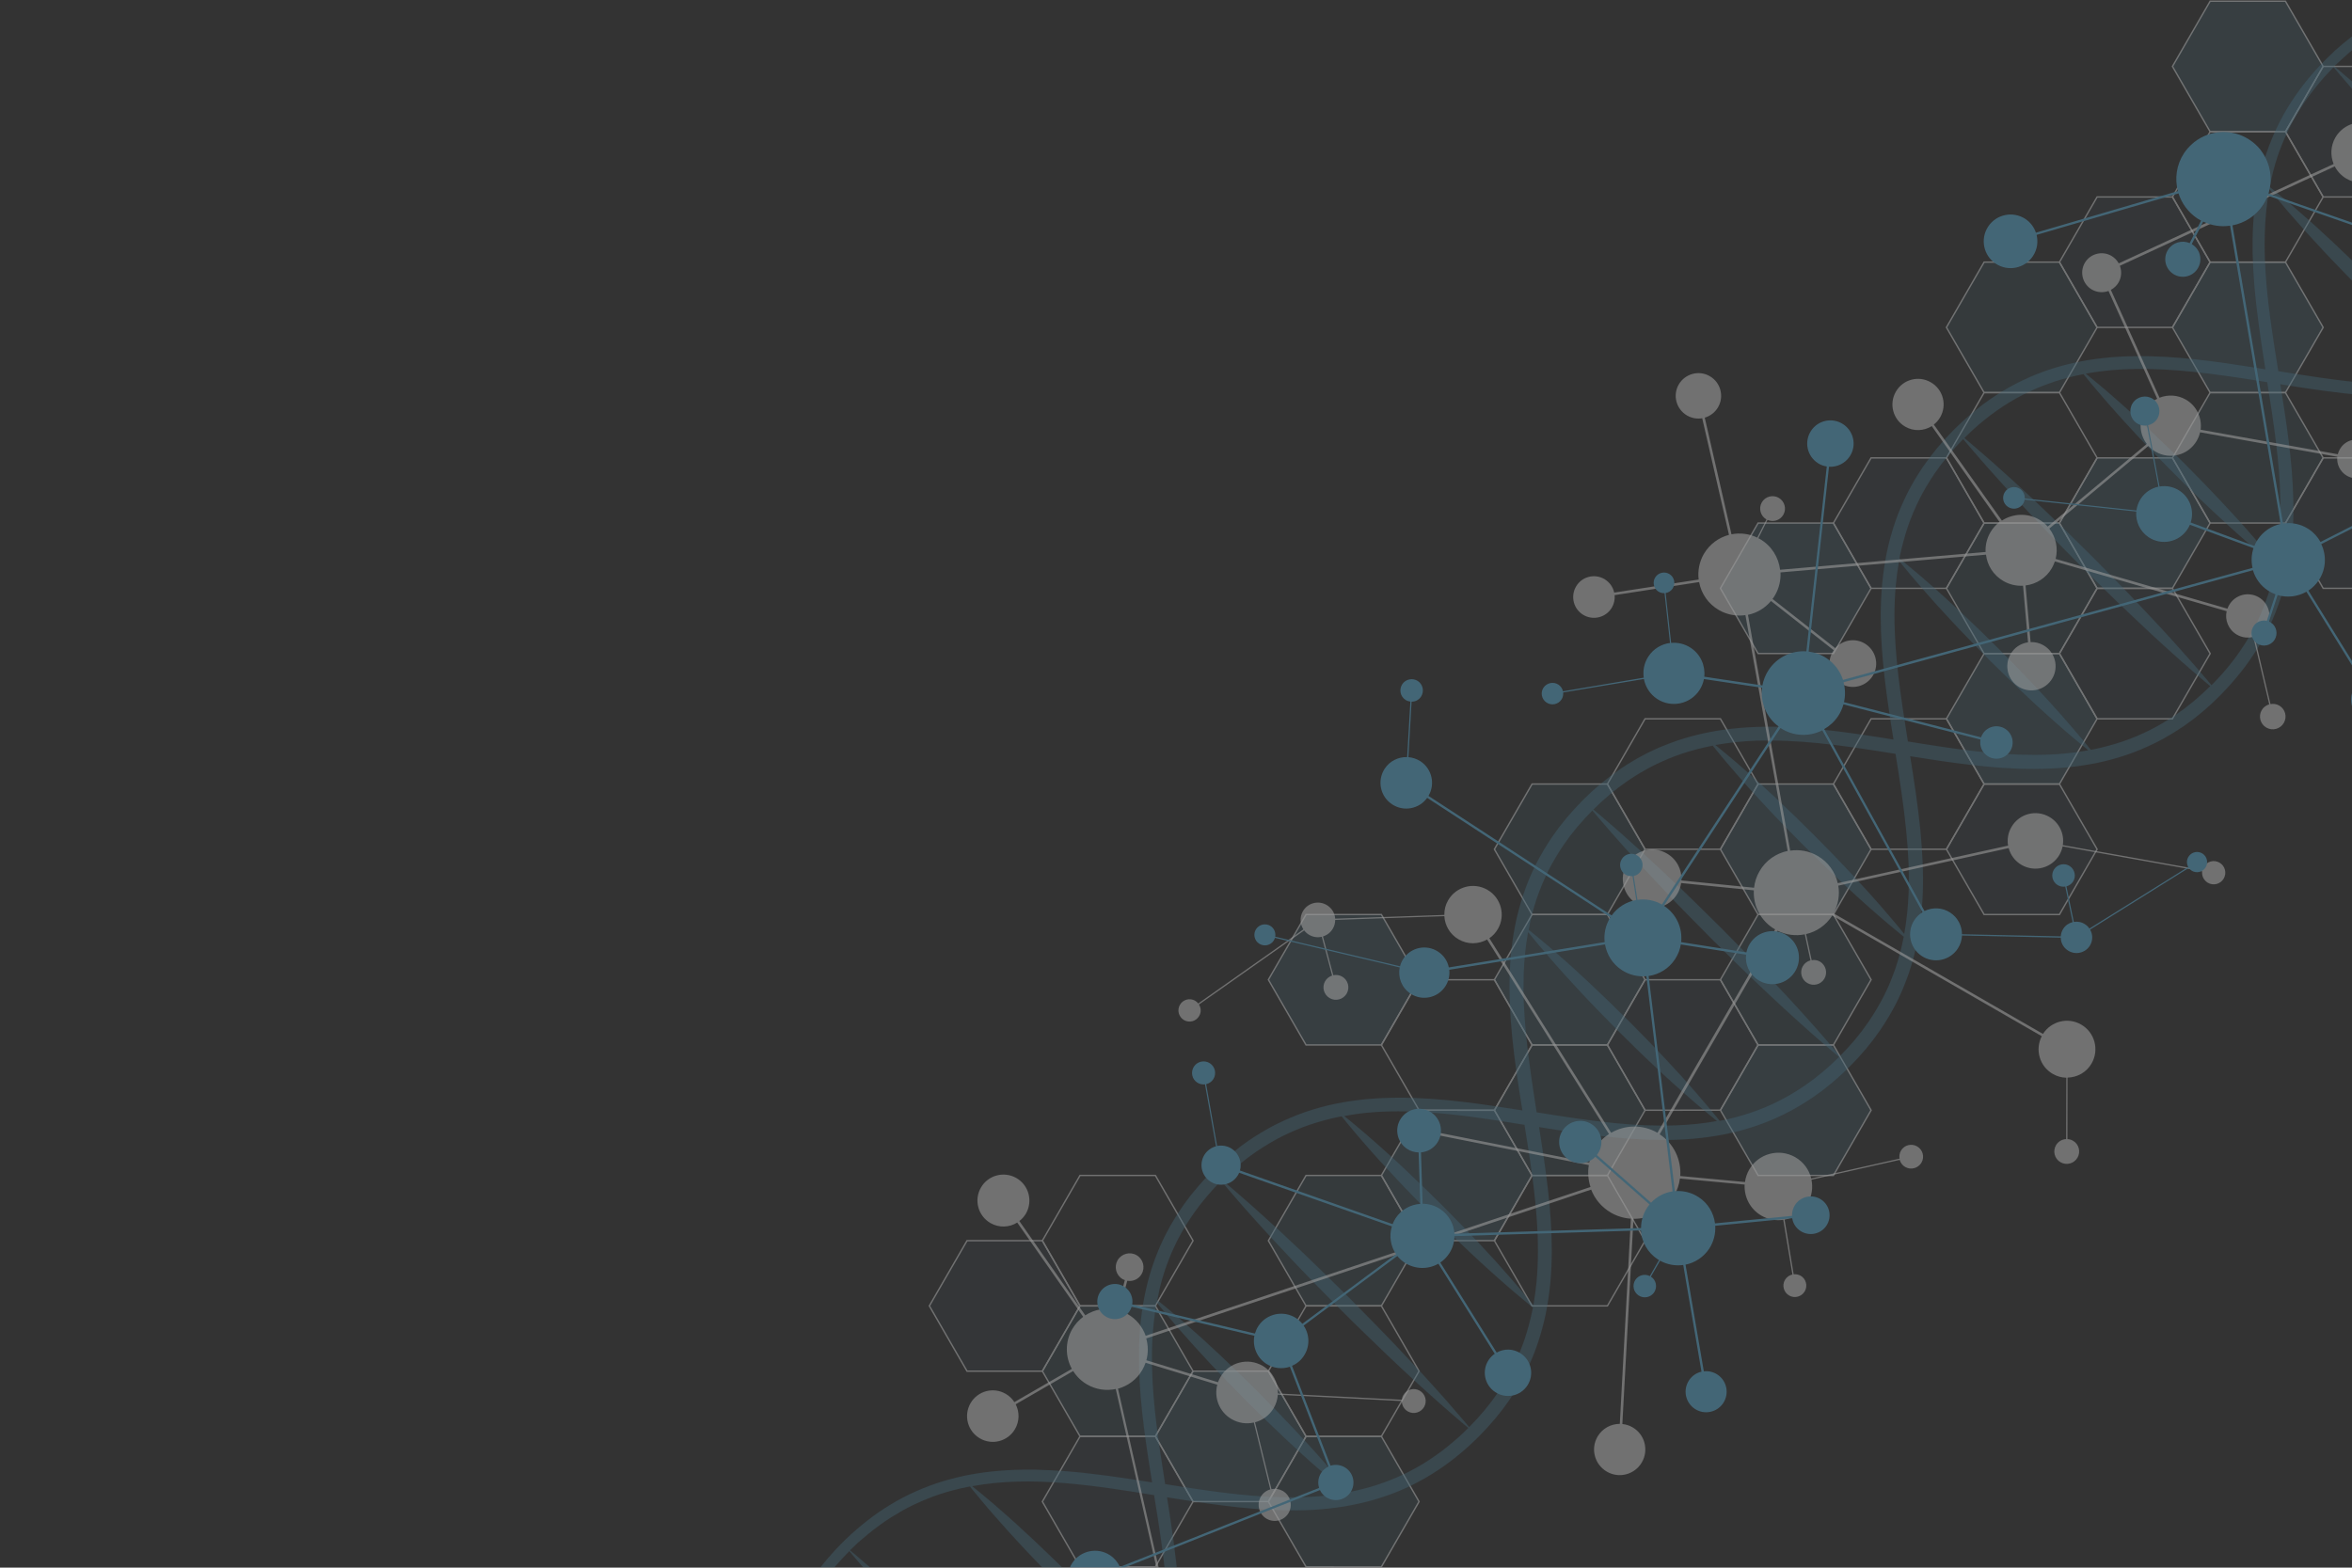 <?xml version="1.0" encoding="utf-8"?>
<!-- Generator: Adobe Illustrator 26.5.0, SVG Export Plug-In . SVG Version: 6.00 Build 0)  -->
<svg version="1.1" xmlns="http://www.w3.org/2000/svg" xmlns:xlink="http://www.w3.org/1999/xlink" x="0px" y="0px"
	 viewBox="0 0 425.2 283.46" style="enable-background:new 0 0 425.2 283.46;" xml:space="preserve">
<rect x="0" y="0" width="425.2" height="283.46" fill="#333333" stroke="none"/>
<style type="text/css">
	#main{opacity: 0.5;}
	.st0{clip-path:url(#SVGID_00000103979242841814265310000017797018466110165155_);}
	.st1{opacity:0.23;}
	.st2{opacity:0.3;fill:#5499BA;}
	.st3{opacity:0.6;fill:#5499BA;}
	.st4{opacity:0.9;fill:#5499BA;}
	.st5{opacity:0.6;}
	.st6{fill:none;stroke:#FFFFFF;stroke-width:0.25;stroke-miterlimit:10;}
	.st7{opacity:0.4;clip-path:url(#SVGID_00000103979242841814265310000017797018466110165155_);fill:#5499BA;}
	.st8{opacity:0.6;clip-path:url(#SVGID_00000103979242841814265310000017797018466110165155_);fill:#FFFFFF;}
	.st9{clip-path:url(#SVGID_00000103979242841814265310000017797018466110165155_);fill:#5499BA;}
</style>
<g id="main">
	<g>
		<defs>
			<rect id="SVGID_1_" x="0" y="0" width="425.2" height="283.46"/>
		</defs>
		<clipPath id="SVGID_00000050627818742664838330000008526474556421764236_">
			<use xlink:href="#SVGID_1_"  style="overflow:visible;"/>
		</clipPath>
		<g style="clip-path:url(#SVGID_00000050627818742664838330000008526474556421764236_);">
			<g class="st1">
				<polygon class="st2" points="297.4,177.15 290.59,188.95 297.4,200.75 311.02,200.74 317.83,188.95 311.02,177.15 				"/>
				<polygon class="st3" points="317.83,165.36 311.02,177.15 317.83,188.95 331.45,188.95 338.26,177.15 331.45,165.36 				"/>
				<polygon class="st4" points="317.83,188.95 311.02,200.74 317.83,212.54 331.45,212.54 338.26,200.75 331.45,188.95 				"/>
				<polygon class="st4" points="317.83,141.77 311.02,153.56 317.83,165.36 331.45,165.36 338.26,153.56 331.45,141.77 				"/>
				<polygon class="st2" points="358.69,141.77 351.88,153.56 358.69,165.36 372.31,165.36 379.12,153.56 372.31,141.77 				"/>
				<polygon class="st4" points="358.69,118.18 351.88,129.97 358.69,141.77 372.31,141.77 379.12,129.97 372.31,118.17 				"/>
				<polygon class="st3" points="358.69,94.58 351.88,106.38 358.69,118.18 372.31,118.17 379.12,106.38 372.31,94.58 				"/>
				<polygon class="st2" points="338.26,82.79 331.45,94.58 338.26,106.38 351.88,106.38 358.69,94.58 351.88,82.79 				"/>
				<polygon class="st4" points="317.83,94.58 311.02,106.38 317.83,118.17 331.45,118.17 338.26,106.38 331.45,94.58 				"/>
				<polygon class="st3" points="358.69,47.4 351.88,59.2 358.69,70.99 372.31,70.99 379.12,59.2 372.31,47.4 				"/>
				<polygon class="st2" points="379.12,35.61 372.31,47.4 379.12,59.2 392.74,59.2 399.55,47.4 392.74,35.61 				"/>
				<polygon class="st4" points="399.55,0.22 392.74,12.01 399.55,23.81 413.17,23.81 419.99,12.01 413.17,0.22 				"/>
				<polygon class="st4" points="379.12,82.79 372.31,94.58 379.12,106.38 392.74,106.38 399.55,94.58 392.74,82.79 				"/>
				<polygon class="st2" points="379.12,106.38 372.31,118.17 379.12,129.97 392.74,129.97 399.56,118.18 392.74,106.38 				"/>
				<polygon class="st3" points="399.55,70.99 392.74,82.79 399.55,94.58 413.18,94.58 419.99,82.79 413.17,70.99 				"/>
				<polygon class="st2" points="419.99,82.79 413.18,94.58 419.99,106.38 433.61,106.38 440.42,94.58 433.61,82.79 				"/>
				<polygon class="st2" points="419.99,12.01 413.17,23.81 419.99,35.61 433.61,35.61 440.42,23.81 433.61,12.01 				"/>
				<polygon class="st4" points="399.55,47.4 392.74,59.2 399.55,70.99 413.17,70.99 419.99,59.2 413.17,47.4 				"/>
				<polygon class="st2" points="174.82,224.34 168.01,236.13 174.82,247.93 188.44,247.93 195.25,236.13 188.44,224.34 				"/>
				<polygon class="st2" points="195.25,259.72 188.44,271.52 195.25,283.32 208.87,283.31 215.68,271.52 208.87,259.72 				"/>
				<polygon class="st3" points="195.25,236.13 188.44,247.93 195.25,259.72 208.87,259.72 215.68,247.93 208.87,236.13 				"/>
				<polygon class="st3" points="236.11,259.72 229.3,271.52 236.11,283.31 249.73,283.32 256.54,271.52 249.73,259.72 				"/>
				<polygon class="st4" points="215.68,247.93 208.87,259.72 215.68,271.52 229.3,271.52 236.11,259.72 229.3,247.93 				"/>
				<polygon class="st3" points="236.11,212.54 229.3,224.34 236.11,236.13 249.73,236.13 256.54,224.34 249.73,212.54 				"/>
				<polygon class="st4" points="256.54,200.74 249.73,212.54 256.54,224.34 270.16,224.34 276.97,212.54 270.16,200.75 				"/>
				<polygon class="st3" points="276.97,188.95 270.16,200.75 276.97,212.54 290.59,212.54 297.4,200.75 290.59,188.95 				"/>
				<polygon class="st4" points="236.11,165.36 229.3,177.15 236.11,188.95 249.73,188.95 256.54,177.15 249.73,165.36 				"/>
				<polygon class="st4" points="276.97,165.36 270.16,177.15 276.97,188.95 290.59,188.95 297.4,177.15 290.59,165.36 				"/>
				<polygon class="st3" points="276.97,141.77 270.16,153.56 276.97,165.36 290.59,165.36 297.4,153.56 290.59,141.77 				"/>
			</g>
			<g class="st5">
				<polygon class="st6" points="297.4,177.15 290.59,188.95 297.4,200.75 311.02,200.74 317.83,188.95 311.02,177.15 				"/>
				<polygon class="st6" points="317.83,165.36 311.02,177.15 317.83,188.95 331.45,188.95 338.26,177.15 331.45,165.36 				"/>
				<polygon class="st6" points="317.83,188.95 311.02,200.74 317.83,212.54 331.45,212.54 338.26,200.75 331.45,188.95 				"/>
				<polygon class="st6" points="317.83,141.77 311.02,153.56 317.83,165.36 331.45,165.36 338.26,153.56 331.45,141.77 				"/>
				<polygon class="st6" points="338.26,129.97 331.45,141.77 338.26,153.56 351.88,153.56 358.69,141.77 351.88,129.97 				"/>
				<polygon class="st6" points="358.69,141.77 351.88,153.56 358.69,165.36 372.31,165.36 379.12,153.56 372.31,141.77 				"/>
				<polygon class="st6" points="358.69,118.18 351.88,129.97 358.69,141.77 372.31,141.77 379.12,129.97 372.31,118.17 				"/>
				<polygon class="st6" points="358.69,94.58 351.88,106.38 358.69,118.18 372.31,118.17 379.12,106.38 372.31,94.58 				"/>
				<polygon class="st6" points="338.26,82.79 331.45,94.58 338.26,106.38 351.88,106.38 358.69,94.58 351.88,82.79 				"/>
				<polygon class="st6" points="317.83,94.58 311.02,106.38 317.83,118.17 331.45,118.17 338.26,106.38 331.45,94.58 				"/>
				<polygon class="st6" points="358.69,70.99 351.88,82.79 358.69,94.58 372.31,94.58 379.12,82.79 372.31,70.99 				"/>
				<polygon class="st6" points="358.69,47.4 351.88,59.2 358.69,70.99 372.31,70.99 379.12,59.2 372.31,47.4 				"/>
				<polygon class="st6" points="379.12,35.61 372.31,47.4 379.12,59.2 392.74,59.2 399.55,47.4 392.74,35.61 				"/>
				<polygon class="st6" points="399.55,23.81 392.74,35.61 399.55,47.4 413.17,47.4 419.99,35.61 413.17,23.81 				"/>
				<polygon class="st6" points="399.55,0.22 392.74,12.01 399.55,23.81 413.17,23.81 419.99,12.01 413.17,0.22 				"/>
				<polygon class="st6" points="379.12,82.79 372.31,94.58 379.12,106.38 392.74,106.38 399.55,94.58 392.74,82.79 				"/>
				<polygon class="st6" points="379.12,106.38 372.31,118.17 379.12,129.97 392.74,129.97 399.56,118.18 392.74,106.38 				"/>
				<polygon class="st6" points="399.55,70.99 392.74,82.79 399.55,94.58 413.18,94.58 419.99,82.79 413.17,70.99 				"/>
				<polygon class="st6" points="419.99,82.79 413.18,94.58 419.99,106.38 433.61,106.38 440.42,94.58 433.61,82.79 				"/>
				<polygon class="st6" points="419.99,12.01 413.17,23.81 419.99,35.61 433.61,35.61 440.42,23.81 433.61,12.01 				"/>
				<polygon class="st6" points="399.55,47.4 392.74,59.2 399.55,70.99 413.17,70.99 419.99,59.2 413.17,47.4 				"/>
				<polygon class="st6" points="174.82,224.34 168.01,236.13 174.82,247.93 188.44,247.93 195.25,236.13 188.44,224.34 				"/>
				<polygon class="st6" points="195.25,212.54 188.44,224.34 195.25,236.13 208.87,236.13 215.68,224.34 208.87,212.54 				"/>
				<polygon class="st6" points="195.25,259.72 188.44,271.52 195.25,283.32 208.87,283.31 215.68,271.52 208.87,259.72 				"/>
				<polygon class="st6" points="195.25,236.13 188.44,247.93 195.25,259.72 208.87,259.72 215.68,247.93 208.87,236.13 				"/>
				<polygon class="st6" points="236.11,259.72 229.3,271.52 236.11,283.31 249.73,283.32 256.54,271.52 249.73,259.72 				"/>
				<polygon class="st6" points="215.68,247.93 208.87,259.72 215.68,271.52 229.3,271.52 236.11,259.72 229.3,247.93 				"/>
				<polygon class="st6" points="236.11,236.13 229.3,247.93 236.11,259.72 249.73,259.72 256.54,247.93 249.73,236.13 				"/>
				<polygon class="st6" points="236.11,212.54 229.3,224.34 236.11,236.13 249.73,236.13 256.54,224.34 249.73,212.54 				"/>
				<polygon class="st6" points="256.54,200.74 249.73,212.54 256.54,224.34 270.16,224.34 276.97,212.54 270.16,200.75 				"/>
				<polygon class="st6" points="276.97,212.54 270.16,224.34 276.97,236.13 290.59,236.13 297.4,224.34 290.59,212.54 				"/>
				<polygon class="st6" points="276.97,188.95 270.16,200.75 276.97,212.54 290.59,212.54 297.4,200.75 290.59,188.95 				"/>
				<polygon class="st6" points="256.54,177.15 249.73,188.95 256.54,200.74 270.16,200.75 276.97,188.95 270.16,177.15 				"/>
				<polygon class="st6" points="236.11,165.36 229.3,177.15 236.11,188.95 249.73,188.95 256.54,177.15 249.73,165.36 				"/>
				<polygon class="st6" points="276.97,165.36 270.16,177.15 276.97,188.95 290.59,188.95 297.4,177.15 290.59,165.36 				"/>
				<polygon class="st6" points="276.97,141.77 270.16,153.56 276.97,165.36 290.59,165.36 297.4,153.56 290.59,141.77 				"/>
				<polygon class="st6" points="297.4,129.97 290.59,141.77 297.4,153.56 311.02,153.56 317.83,141.77 311.02,129.97 				"/>
			</g>
		</g>
		<path style="opacity:0.4;clip-path:url(#SVGID_00000050627818742664838330000008526474556421764236_);fill:#5499BA;" d="
			M19.86,412.76c0.25-0.24,0.54-0.51,0.89-0.8c0.35-0.3,0.73-0.63,1.16-1c0.45-0.35,0.93-0.74,1.46-1.15
			c0.54-0.41,1.14-0.82,1.77-1.28c0.33-0.21,0.66-0.43,1.01-0.66c0.35-0.22,0.7-0.46,1.09-0.68c3.03-1.81,7.03-3.66,12.02-4.79
			c0.42-0.09,0.85-0.18,1.28-0.27c0.06,0.08,0.14,0.18,0.23,0.31c0.24,0.3,0.58,0.75,1.03,1.29c0.45,0.55,0.99,1.23,1.63,1.98
			c0.64,0.75,1.36,1.61,2.16,2.52c0.8,0.91,1.67,1.91,2.6,2.93c0.94,1.03,1.93,2.11,2.97,3.21c1.04,1.11,2.11,2.25,3.23,3.38
			c1.1,1.14,2.25,2.29,3.38,3.44c1.15,1.14,2.3,2.28,3.44,3.38c1.14,1.11,2.28,2.19,3.38,3.23c1.11,1.04,2.19,2.03,3.22,2.96
			c1.03,0.93,2.02,1.8,2.93,2.6c0.91,0.81,1.76,1.53,2.52,2.16c0.75,0.64,1.42,1.18,1.97,1.64c0.55,0.45,0.99,0.79,1.29,1.03
			c0.13,0.1,0.23,0.18,0.31,0.24c-0.08,0.43-0.17,0.86-0.27,1.28c-1.13,4.99-2.98,9-4.79,12.02c-0.21,0.39-0.45,0.74-0.68,1.09
			c-0.23,0.35-0.45,0.69-0.66,1.01c-0.46,0.63-0.87,1.23-1.28,1.77c-0.42,0.53-0.8,1.02-1.15,1.46c-0.37,0.43-0.7,0.81-1,1.16
			c-0.29,0.35-0.57,0.64-0.81,0.89c-0.24,0.25-0.44,0.46-0.6,0.63c-0.32,0.33-0.48,0.51-0.48,0.51s0.17-0.17,0.49-0.5
			c0.16-0.17,0.36-0.38,0.61-0.62c0.24-0.25,0.52-0.53,0.82-0.88c0.3-0.34,0.64-0.72,1.02-1.15c0.36-0.44,0.75-0.93,1.17-1.45
			c0.41-0.53,0.83-1.13,1.3-1.75c0.22-0.33,0.44-0.66,0.67-1.01c0.23-0.35,0.48-0.7,0.7-1.09c1.85-3.01,3.77-7.01,4.97-12.02
			c0.6-2.5,1.03-5.25,1.25-8.19c0.22-2.94,0.2-6.09,0.02-9.39c-0.2-3.3-0.57-6.78-1.07-10.39c-0.35-2.54-0.75-5.17-1.17-7.86
			c0.82,0.14,1.64,0.27,2.48,0.41c3.93,0.65,8.03,1.29,12.32,1.72c4.29,0.44,8.78,0.66,13.41,0.34c4.62-0.33,9.4-1.24,14-3.08
			c4.61-1.83,8.99-4.59,12.86-8.1c3.85-3.5,7.35-7.71,9.9-12.6c1.28-2.44,2.33-5.04,3.1-7.75c0.78-2.71,1.3-5.52,1.6-8.37
			c0.31-2.86,0.37-5.76,0.29-8.67c-0.09-2.91-0.32-5.85-0.66-8.79c-0.44-3.84-1.03-7.7-1.64-11.59c1.29,0.21,2.59,0.42,3.9,0.63
			c3.02,0.48,6.08,0.92,9.19,1.26c3.11,0.34,6.26,0.56,9.45,0.58c3.19,0.03,6.42-0.18,9.64-0.68c1.61-0.28,3.22-0.58,4.8-1.03
			c0.8-0.19,1.58-0.47,2.37-0.71c0.39-0.13,0.78-0.28,1.17-0.41c0.39-0.14,0.78-0.28,1.16-0.44c3.08-1.23,6.05-2.83,8.78-4.8
			l1.02-0.74l0.99-0.78c0.67-0.51,1.3-1.08,1.95-1.64c0.33-0.28,0.63-0.56,0.93-0.85l0.9-0.86c0.06-0.06,0.17-0.16,0.24-0.23
			l0.22-0.23l0.44-0.46l0.88-0.92c2.29-2.51,4.34-5.28,6.05-8.29c1.67-3.02,3.02-6.26,3.92-9.63c0.93-3.37,1.42-6.85,1.63-10.35
			c0.11-1.75,0.12-3.5,0.1-5.26c-0.05-1.75-0.13-3.5-0.27-5.26c-0.42-5.23-1.21-10.43-2.03-15.63c0.72,0.11,1.44,0.23,2.16,0.34
			c6.99,1.1,14.15,2.12,21.48,2.02c0.92,0,1.83-0.05,2.75-0.09c0.91-0.07,1.83-0.12,2.75-0.23c0.92-0.09,1.83-0.23,2.75-0.36
			c0.91-0.17,1.82-0.31,2.73-0.53c0.91-0.18,1.81-0.44,2.71-0.68c0.89-0.28,1.79-0.53,2.66-0.86c0.89-0.3,1.75-0.67,2.61-1.03
			c0.43-0.18,0.85-0.39,1.28-0.59l0.63-0.3l0.62-0.33c1.68-0.85,3.27-1.85,4.81-2.92l1.14-0.83c0.38-0.27,0.74-0.58,1.11-0.86
			c0.74-0.57,1.44-1.2,2.15-1.82c0.36-0.3,0.68-0.64,1.03-0.96l0.51-0.49l0.25-0.24c0.08-0.08,0.2-0.2,0.27-0.27l0.95-0.99
			c0.16-0.17,0.32-0.33,0.48-0.5l0.47-0.54l0.95-1.08l0.89-1.1l0.44-0.55l0.42-0.57l0.83-1.15c1.06-1.57,2.05-3.19,2.91-4.9
			c0.85-1.71,1.61-3.45,2.22-5.26c0.61-1.81,1.12-3.65,1.51-5.51c0.37-1.87,0.65-3.75,0.83-5.64c0.17-1.89,0.25-3.79,0.26-5.68
			c0-1.89-0.07-3.78-0.19-5.67c-0.25-3.77-0.72-7.51-1.26-11.24c-0.27-1.85-0.56-3.69-0.85-5.53c4.4,0.71,8.84,1.39,13.34,1.84
			c1.89,0.19,3.79,0.33,5.7,0.42c1.91,0.08,3.83,0.09,5.75,0.03c3.84-0.14,7.7-0.62,11.45-1.61c0.94-0.24,1.87-0.54,2.79-0.83
			c0.91-0.33,1.84-0.64,2.73-1.03c0.91-0.35,1.77-0.79,2.66-1.2c0.86-0.46,1.73-0.89,2.56-1.4c0.85-0.48,1.65-1.03,2.47-1.56
			c0.4-0.28,0.79-0.57,1.18-0.85l0.59-0.43l0.57-0.45l1.14-0.91l1.11-0.97l0.55-0.49l0.51-0.49l1.02-0.98l1.03-1.07l0.5-0.52
			c0.17-0.18,0.32-0.36,0.48-0.55l0.96-1.09l0.91-1.14l0.45-0.57l0.43-0.59c0.29-0.39,0.57-0.78,0.85-1.18
			c0.53-0.81,1.08-1.62,1.56-2.47c0.51-0.83,0.95-1.7,1.4-2.56c0.41-0.88,0.85-1.75,1.2-2.66c0.39-0.89,0.7-1.81,1.03-2.73
			c0.29-0.93,0.59-1.85,0.83-2.79c1-3.75,1.47-7.62,1.62-11.45c0.07-1.92,0.05-3.84-0.03-5.75c-0.09-1.91-0.23-3.81-0.41-5.7
			c-0.45-4.5-1.13-8.93-1.84-13.33c1.84,0.3,3.68,0.58,5.52,0.85c3.72,0.54,7.46,1.01,11.23,1.26c1.89,0.12,3.78,0.2,5.67,0.19
			c1.9-0.01,3.79-0.09,5.68-0.25c1.89-0.19,3.78-0.46,5.65-0.83c1.87-0.39,3.71-0.9,5.51-1.51c1.81-0.61,3.56-1.38,5.26-2.22
			c1.7-0.86,3.33-1.85,4.9-2.91l1.15-0.83l0.58-0.42l0.55-0.44l1.1-0.89l1.06-0.93l0.53-0.47c0.17-0.16,0.34-0.32,0.51-0.49
			l1.01-0.98c0.07-0.07,0.19-0.19,0.27-0.27l0.24-0.25l0.47-0.5c0.32-0.34,0.63-0.65,0.95-1.02c0.62-0.72,1.26-1.43,1.83-2.17
			c0.29-0.37,0.59-0.73,0.87-1.11l0.82-1.14c1.07-1.55,2.07-3.14,2.92-4.81l0.33-0.62l0.3-0.64c0.2-0.43,0.41-0.85,0.59-1.27
			c0.36-0.87,0.72-1.73,1.03-2.61c0.33-0.87,0.58-1.77,0.86-2.66c0.24-0.9,0.49-1.8,0.68-2.71c0.21-0.9,0.36-1.82,0.53-2.73
			c0.13-0.92,0.27-1.83,0.36-2.75c0.11-0.92,0.16-1.83,0.23-2.75c0.04-0.91,0.09-1.83,0.09-2.74c0.1-7.32-0.92-14.48-2.02-21.48
			c-0.11-0.72-0.23-1.44-0.35-2.16c5.2,0.82,10.4,1.62,15.64,2.03c1.75,0.14,3.51,0.22,5.26,0.27c1.75,0.02,3.51,0.01,5.26-0.1
			c3.5-0.21,6.98-0.7,10.35-1.63c3.38-0.89,6.61-2.24,9.63-3.91c1.49-0.87,2.96-1.77,4.33-2.81c1.39-1,2.69-2.11,3.98-3.26
			c4.95-4.56,9.07-10.14,11.5-16.33c0.16-0.38,0.3-0.77,0.44-1.16c0.14-0.39,0.28-0.78,0.42-1.17c0.24-0.79,0.51-1.57,0.71-2.37
			c0.45-1.59,0.75-3.2,1.03-4.8c0.5-3.22,0.71-6.45,0.68-9.64c-0.03-3.19-0.25-6.35-0.58-9.45c-0.34-3.11-0.78-6.17-1.26-9.19
			c-0.21-1.31-0.42-2.61-0.63-3.9c3.89,0.61,7.75,1.2,11.59,1.64c2.94,0.34,5.87,0.57,8.79,0.65c2.92,0.08,5.82,0.02,8.67-0.29
			c2.85-0.3,5.66-0.82,8.37-1.6c2.71-0.77,5.31-1.83,7.75-3.1c4.89-2.55,9.1-6.05,12.59-9.89c3.53-3.89,6.28-8.26,8.11-12.88
			c1.84-4.61,2.75-9.38,3.08-14.01c0.32-4.63,0.1-9.12-0.33-13.41c-0.44-4.29-1.08-8.4-1.72-12.32c-0.14-0.84-0.27-1.66-0.41-2.48
			c2.7,0.42,5.32,0.82,7.86,1.17c3.62,0.5,7.09,0.87,10.39,1.07c3.3,0.18,6.45,0.2,9.39-0.02c2.94-0.21,5.69-0.64,8.19-1.24
			c5.02-1.2,9.01-3.11,12.03-4.97c0.39-0.22,0.74-0.47,1.09-0.7c0.35-0.23,0.68-0.46,1.01-0.67c0.63-0.47,1.22-0.89,1.75-1.3
			c0.53-0.42,1.01-0.82,1.45-1.17c0.42-0.38,0.8-0.72,1.15-1.02c0.35-0.3,0.64-0.58,0.88-0.82c0.25-0.24,0.46-0.44,0.62-0.6
			c0.33-0.32,0.5-0.49,0.5-0.49s-0.17,0.16-0.51,0.48c-0.17,0.16-0.38,0.36-0.63,0.6c-0.25,0.24-0.54,0.51-0.89,0.81
			c-0.35,0.3-0.73,0.63-1.16,1c-0.45,0.35-0.93,0.73-1.46,1.15c-0.54,0.41-1.13,0.82-1.77,1.28c-0.33,0.21-0.67,0.43-1.01,0.66
			c-0.35,0.22-0.71,0.46-1.09,0.68c-3.03,1.81-7.03,3.66-12.03,4.78c-0.41,0.09-0.83,0.18-1.25,0.26c-0.06-0.08-0.14-0.18-0.24-0.31
			c-0.24-0.3-0.58-0.74-1.03-1.29c-0.45-0.55-0.99-1.22-1.64-1.97c-0.63-0.75-1.36-1.61-2.16-2.52c-0.8-0.91-1.67-1.91-2.6-2.93
			c-0.93-1.03-1.93-2.11-2.97-3.22c-1.04-1.11-2.12-2.24-3.23-3.38c-1.1-1.14-2.25-2.29-3.38-3.44c-1.15-1.14-2.3-2.28-3.44-3.38
			c-1.14-1.11-2.28-2.19-3.38-3.23c-1.11-1.04-2.19-2.03-3.22-2.97c-1.03-0.94-2.02-1.81-2.93-2.6c-0.91-0.81-1.76-1.53-2.52-2.16
			c-0.75-0.64-1.42-1.18-1.98-1.63c-0.55-0.45-0.99-0.79-1.29-1.03c-0.13-0.1-0.24-0.18-0.31-0.24c0.09-0.42,0.17-0.84,0.26-1.26
			c1.13-4.99,2.98-9,4.79-12.02c0.21-0.39,0.46-0.74,0.68-1.09c0.23-0.35,0.45-0.69,0.66-1.01c0.46-0.63,0.87-1.23,1.27-1.77
			c0.42-0.53,0.8-1.02,1.15-1.46c0.37-0.43,0.7-0.81,1-1.16c0.29-0.35,0.57-0.64,0.81-0.89c0.24-0.25,0.44-0.46,0.6-0.63
			c0.32-0.34,0.48-0.51,0.48-0.51s-0.16,0.17-0.49,0.5c-0.16,0.17-0.36,0.37-0.6,0.62c-0.24,0.25-0.52,0.54-0.82,0.88
			c-0.3,0.34-0.64,0.73-1.02,1.15c-0.36,0.44-0.75,0.92-1.17,1.45c-0.41,0.53-0.84,1.13-1.3,1.75c-0.22,0.32-0.44,0.66-0.67,1.01
			c-0.23,0.35-0.48,0.7-0.7,1.09c-1.85,3.01-3.77,7.01-4.97,12.03c-0.6,2.5-1.03,5.24-1.24,8.19c-0.21,2.94-0.19,6.09-0.01,9.39
			c0.2,3.31,0.57,6.78,1.07,10.4c0.34,2.54,0.75,5.16,1.16,7.86c-0.82-0.14-1.64-0.27-2.47-0.41c-3.93-0.64-8.03-1.29-12.32-1.72
			c-4.29-0.44-8.78-0.66-13.41-0.33c-4.62,0.32-9.4,1.24-14,3.08c-4.61,1.83-8.99,4.59-12.87,8.1c-3.85,3.5-7.35,7.71-9.9,12.6
			c-1.27,2.44-2.33,5.04-3.1,7.75c-0.78,2.71-1.3,5.52-1.6,8.37c-0.31,2.85-0.37,5.76-0.29,8.67c0.08,2.92,0.32,5.85,0.66,8.79
			c0.43,3.84,1.03,7.7,1.64,11.59c-1.3-0.21-2.6-0.43-3.9-0.63c-3.02-0.48-6.08-0.92-9.19-1.25c-3.11-0.34-6.26-0.56-9.45-0.58
			c-3.19-0.04-6.42,0.18-9.65,0.68c-1.61,0.28-3.22,0.58-4.8,1.03c-0.8,0.2-1.58,0.47-2.37,0.71c-0.39,0.13-0.78,0.28-1.17,0.42
			c-0.39,0.14-0.78,0.28-1.16,0.44c-3.08,1.24-6.05,2.84-8.78,4.8l-1.03,0.74l-0.99,0.78c-0.67,0.51-1.3,1.08-1.95,1.64
			c-0.33,0.28-0.63,0.56-0.92,0.85l-0.9,0.86c-0.06,0.06-0.17,0.16-0.24,0.23l-0.22,0.23l-0.44,0.46l-0.88,0.92
			c-2.29,2.51-4.34,5.28-6.05,8.29c-1.67,3.02-3.02,6.26-3.91,9.63c-0.92,3.37-1.42,6.85-1.63,10.35c-0.1,1.75-0.12,3.5-0.09,5.26
			c0.05,1.75,0.13,3.51,0.27,5.26c0.42,5.23,1.21,10.43,2.03,15.63c-0.72-0.12-1.44-0.23-2.16-0.35c-7-1.1-14.16-2.13-21.48-2.02
			c-0.91,0-1.83,0.05-2.75,0.09c-0.91,0.07-1.83,0.12-2.75,0.23c-0.92,0.09-1.84,0.23-2.75,0.36c-0.91,0.17-1.83,0.31-2.73,0.53
			c-0.91,0.18-1.81,0.44-2.71,0.68c-0.89,0.28-1.79,0.53-2.66,0.86c-0.88,0.3-1.74,0.67-2.61,1.03c-0.43,0.19-0.85,0.39-1.27,0.59
			l-0.63,0.3l-0.62,0.32c-1.67,0.85-3.27,1.85-4.81,2.92l-1.14,0.83c-0.38,0.27-0.74,0.58-1.11,0.87c-0.75,0.57-1.44,1.2-2.15,1.82
			c-0.36,0.3-0.69,0.64-1.03,0.96l-0.51,0.49l-0.25,0.24c-0.08,0.08-0.2,0.2-0.27,0.27l-0.95,0.99c-0.16,0.17-0.32,0.33-0.48,0.5
			l-0.47,0.54l-0.95,1.08l-0.88,1.11l-0.44,0.55l-0.42,0.58l-0.84,1.15c-1.06,1.57-2.05,3.2-2.91,4.9
			c-0.84,1.71-1.61,3.46-2.22,5.26c-0.61,1.81-1.12,3.65-1.5,5.51c-0.38,1.87-0.65,3.75-0.83,5.64c-0.17,1.89-0.25,3.79-0.26,5.69
			c0,1.89,0.07,3.78,0.19,5.67c0.25,3.77,0.72,7.51,1.26,11.23c0.27,1.85,0.56,3.69,0.86,5.53c-4.41-0.71-8.84-1.4-13.33-1.84
			c-1.89-0.19-3.79-0.33-5.7-0.41c-1.91-0.08-3.83-0.09-5.75-0.03c-3.84,0.14-7.7,0.62-11.46,1.62c-0.94,0.23-1.87,0.54-2.79,0.83
			c-0.91,0.33-1.83,0.64-2.73,1.03c-0.91,0.35-1.78,0.79-2.66,1.2c-0.86,0.46-1.73,0.89-2.56,1.4c-0.85,0.48-1.65,1.03-2.47,1.56
			c-0.4,0.28-0.79,0.57-1.18,0.85l-0.59,0.43l-0.57,0.45l-1.14,0.91l-1.11,0.97l-0.55,0.48l-0.51,0.49l-1.02,0.98l-1.02,1.07
			l-0.5,0.53c-0.17,0.18-0.32,0.36-0.48,0.54l-0.96,1.09l-0.91,1.14l-0.46,0.57l-0.43,0.59c-0.29,0.39-0.58,0.79-0.85,1.19
			c-0.53,0.81-1.08,1.62-1.56,2.46c-0.51,0.83-0.95,1.7-1.41,2.56c-0.41,0.88-0.85,1.75-1.2,2.66c-0.39,0.89-0.7,1.81-1.03,2.73
			c-0.29,0.93-0.6,1.85-0.83,2.79c-1,3.75-1.48,7.62-1.62,11.45c-0.06,1.92-0.05,3.84,0.03,5.75c0.09,1.91,0.23,3.81,0.41,5.7
			c0.45,4.49,1.14,8.92,1.85,13.32c-1.84-0.29-3.68-0.58-5.53-0.85c-3.72-0.54-7.46-1.01-11.23-1.26c-1.88-0.12-3.78-0.2-5.67-0.19
			c-1.9,0.01-3.79,0.09-5.68,0.26c-1.89,0.18-3.78,0.46-5.64,0.83c-1.87,0.38-3.71,0.89-5.52,1.51c-1.8,0.62-3.55,1.38-5.26,2.22
			c-1.7,0.86-3.33,1.85-4.9,2.9l-1.15,0.83l-0.57,0.42l-0.55,0.44l-1.11,0.89l-1.07,0.93l-0.53,0.46c-0.17,0.16-0.34,0.33-0.51,0.49
			l-1.02,0.98c-0.07,0.06-0.2,0.19-0.27,0.27l-0.24,0.25l-0.47,0.5c-0.32,0.34-0.64,0.64-0.95,1.01c-0.62,0.72-1.26,1.43-1.84,2.17
			c-0.29,0.37-0.59,0.73-0.86,1.11l-0.83,1.14c-1.06,1.55-2.07,3.14-2.92,4.81l-0.33,0.62l-0.3,0.64c-0.19,0.43-0.4,0.85-0.59,1.28
			c-0.36,0.86-0.73,1.73-1.03,2.61c-0.33,0.88-0.59,1.77-0.86,2.66c-0.24,0.9-0.49,1.8-0.68,2.71c-0.21,0.91-0.36,1.82-0.52,2.73
			c-0.13,0.91-0.27,1.83-0.36,2.75c-0.11,0.91-0.16,1.83-0.23,2.75c-0.04,0.92-0.09,1.83-0.09,2.75c-0.1,7.32,0.92,14.48,2.02,21.48
			c0.11,0.72,0.23,1.45,0.35,2.17c-5.2-0.83-10.4-1.62-15.64-2.03c-1.75-0.14-3.5-0.22-5.26-0.27c-1.75-0.02-3.51-0.01-5.26,0.09
			c-3.5,0.21-6.98,0.7-10.35,1.63c-3.38,0.89-6.61,2.24-9.63,3.91c-1.49,0.87-2.96,1.77-4.33,2.81c-1.39,1-2.69,2.11-3.98,3.26
			c-4.95,4.56-9.07,10.14-11.5,16.33c-0.17,0.38-0.3,0.77-0.44,1.16c-0.14,0.39-0.29,0.78-0.42,1.17c-0.24,0.79-0.51,1.57-0.7,2.37
			c-0.45,1.58-0.75,3.2-1.03,4.8c-0.49,3.22-0.71,6.45-0.68,9.65c0.02,3.19,0.24,6.35,0.58,9.45c0.33,3.1,0.78,6.17,1.26,9.18
			c0.21,1.31,0.42,2.61,0.63,3.9c-3.89-0.61-7.75-1.2-11.59-1.64c-2.94-0.33-5.87-0.57-8.79-0.65c-2.91-0.08-5.81-0.02-8.67,0.29
			c-2.85,0.3-5.66,0.82-8.37,1.6c-2.71,0.77-5.31,1.83-7.75,3.1c-4.89,2.55-9.1,6.05-12.59,9.89c-3.52,3.89-6.28,8.26-8.11,12.88
			c-1.84,4.61-2.76,9.38-3.08,14c-0.32,4.63-0.1,9.12,0.34,13.41c0.44,4.29,1.07,8.4,1.72,12.33c0.14,0.83,0.27,1.66,0.41,2.48
			c-2.69-0.42-5.31-0.83-7.86-1.17c-3.62-0.5-7.09-0.87-10.4-1.07c-3.31-0.18-6.45-0.2-9.39,0.01c-2.94,0.22-5.69,0.64-8.19,1.24
			c-5.01,1.2-9.02,3.12-12.03,4.97c-0.38,0.22-0.74,0.46-1.09,0.7c-0.34,0.23-0.68,0.45-1.01,0.67c-0.63,0.47-1.22,0.89-1.75,1.3
			c-0.53,0.42-1.01,0.81-1.45,1.17c-0.42,0.38-0.81,0.72-1.15,1.02c-0.35,0.3-0.64,0.58-0.88,0.82c-0.25,0.24-0.46,0.44-0.62,0.6
			c-0.33,0.32-0.51,0.49-0.51,0.49s0.18-0.16,0.51-0.48C19.4,413.2,19.61,413,19.86,412.76z M544.07-74.44
			c-0.54-3.6-0.94-7.05-1.17-10.34c-0.22-3.29-0.27-6.41-0.09-9.33c0.15-2.42,0.44-4.7,0.86-6.83c0.05,0.08,0.13,0.17,0.22,0.28
			c0.24,0.3,0.58,0.75,1.03,1.3c0.45,0.55,0.99,1.22,1.64,1.97c0.64,0.76,1.36,1.61,2.16,2.52c0.8,0.92,1.67,1.91,2.6,2.94
			c0.94,1.03,1.93,2.11,2.97,3.22c1.04,1.1,2.12,2.24,3.23,3.38c1.1,1.14,2.24,2.29,3.38,3.44c1.15,1.14,2.29,2.28,3.44,3.38
			c1.14,1.11,2.28,2.19,3.38,3.23c1.11,1.04,2.19,2.03,3.22,2.97c1.03,0.93,2.02,1.8,2.94,2.6c0.91,0.81,1.76,1.53,2.52,2.16
			c0.75,0.64,1.43,1.19,1.98,1.64c0.55,0.45,0.99,0.79,1.29,1.03c0.12,0.09,0.21,0.16,0.29,0.22c-2.13,0.42-4.41,0.71-6.83,0.86
			c-2.93,0.18-6.05,0.13-9.33-0.09c-3.29-0.23-6.74-0.64-10.34-1.18c-2.61-0.38-5.29-0.83-8.07-1.29
			C544.9-69.14,544.45-71.83,544.07-74.44z M529.72-67.75c4.27,0.4,8.36,0.99,12.29,1.59c0.91,0.14,1.81,0.28,2.71,0.42
			c0.14,0.89,0.28,1.8,0.42,2.71c0.6,3.93,1.2,8.03,1.59,12.29c0.39,4.26,0.57,8.7,0.21,13.25c-0.15,1.96-0.43,3.95-0.82,5.93
			c-0.23-0.29-0.54-0.7-0.95-1.19c-0.45-0.55-0.99-1.22-1.63-1.97c-0.63-0.75-1.35-1.61-2.16-2.52c-0.8-0.92-1.67-1.91-2.61-2.94
			c-0.93-1.03-1.93-2.11-2.96-3.21c-1.04-1.11-2.12-2.24-3.23-3.38c-1.1-1.15-2.24-2.29-3.38-3.44c-1.15-1.14-2.29-2.28-3.44-3.39
			c-1.14-1.11-2.28-2.19-3.38-3.23c-1.11-1.04-2.19-2.03-3.22-2.97c-1.03-0.94-2.02-1.8-2.93-2.6c-0.91-0.81-1.76-1.53-2.52-2.16
			c-0.75-0.64-1.43-1.18-1.98-1.63c-0.49-0.41-0.89-0.72-1.19-0.95c1.98-0.4,3.96-0.67,5.93-0.82
			C521.02-68.32,525.46-68.15,529.72-67.75z M490.38-56.85c3.74-3.45,7.97-6.17,12.44-7.99c2.47-1.01,5-1.74,7.53-2.26
			c0.24,0.3,0.57,0.74,1.02,1.28c0.45,0.55,0.99,1.22,1.63,1.98c0.64,0.76,1.36,1.61,2.16,2.52c0.8,0.91,1.67,1.91,2.6,2.93
			c0.94,1.03,1.93,2.11,2.97,3.22c1.04,1.1,2.11,2.24,3.23,3.38c1.1,1.15,2.24,2.29,3.38,3.44c1.15,1.14,2.29,2.28,3.44,3.38
			c1.14,1.11,2.28,2.19,3.38,3.23c1.11,1.04,2.19,2.03,3.22,2.97c1.03,0.94,2.02,1.8,2.94,2.6c0.91,0.81,1.76,1.53,2.51,2.16
			c0.75,0.64,1.43,1.18,1.97,1.63c0.54,0.44,0.98,0.78,1.27,1.02c-0.52,2.53-1.25,5.07-2.26,7.54c-1.81,4.46-4.54,8.7-7.98,12.43
			c-0.44,0.47-0.9,0.93-1.34,1.4c-0.06,0.07-0.13,0.13-0.19,0.2c-0.02-0.02-0.04-0.04-0.06-0.07c-0.31-0.37-0.75-0.92-1.34-1.6
			c-0.59-0.68-1.29-1.52-2.12-2.46c-0.82-0.94-1.76-2.01-2.79-3.15c-1.03-1.15-2.15-2.39-3.35-3.68c-1.2-1.29-2.47-2.66-3.8-4.05
			c-1.33-1.4-2.7-2.83-4.12-4.27c-1.41-1.45-2.86-2.9-4.3-4.36c-1.46-1.45-2.91-2.89-4.36-4.3c-1.44-1.42-2.88-2.79-4.27-4.12
			c-1.4-1.33-2.75-2.6-4.05-3.8c-1.29-1.2-2.53-2.32-3.68-3.35c-1.14-1.04-2.2-1.97-3.15-2.79c-0.94-0.83-1.77-1.53-2.46-2.12
			c-0.68-0.59-1.24-1.03-1.61-1.34c-0.02-0.02-0.04-0.04-0.07-0.06C489.32-55.84,489.84-56.35,490.38-56.85z M477.91-37.04
			c0.73-2.62,1.73-5.14,2.95-7.51c1.22-2.37,2.66-4.58,4.27-6.63c1.11-1.42,2.32-2.77,3.57-4.04c0.02,0.02,0.04,0.04,0.05,0.07
			c0.31,0.37,0.75,0.92,1.34,1.61c0.58,0.68,1.29,1.52,2.12,2.46c0.83,0.95,1.75,2.01,2.79,3.15c1.03,1.15,2.15,2.39,3.35,3.68
			c1.2,1.29,2.47,2.65,3.79,4.05c1.33,1.39,2.7,2.83,4.12,4.27c1.41,1.45,2.86,2.9,4.3,4.36c1.46,1.44,2.91,2.89,4.36,4.3
			c1.44,1.42,2.88,2.79,4.27,4.12c1.39,1.33,2.75,2.6,4.04,3.8c1.3,1.2,2.54,2.32,3.68,3.35c1.14,1.04,2.2,1.97,3.15,2.79
			c0.94,0.83,1.77,1.54,2.46,2.12c0.68,0.59,1.24,1.03,1.61,1.34c0.02,0.02,0.05,0.04,0.07,0.06c-0.36,0.35-0.74,0.69-1.1,1.04
			c-0.46,0.46-0.96,0.86-1.45,1.29c-0.48,0.44-0.99,0.84-1.51,1.24c-2.05,1.61-4.26,3.05-6.63,4.27c-2.37,1.21-4.88,2.22-7.51,2.95
			c-1.15,0.32-2.32,0.59-3.51,0.82c-0.23-0.29-0.51-0.66-0.88-1.1c-0.45-0.55-0.99-1.22-1.63-1.97c-0.64-0.75-1.35-1.61-2.16-2.52
			c-0.8-0.92-1.67-1.91-2.6-2.94c-0.94-1.03-1.93-2.11-2.97-3.21c-1.04-1.11-2.11-2.24-3.23-3.38c-1.1-1.15-2.25-2.29-3.38-3.44
			c-1.15-1.14-2.3-2.28-3.44-3.38c-1.14-1.11-2.28-2.19-3.38-3.23c-1.11-1.04-2.19-2.03-3.22-2.97c-1.03-0.93-2.02-1.8-2.93-2.6
			c-0.91-0.81-1.76-1.53-2.52-2.16c-0.75-0.64-1.42-1.18-1.98-1.63c-0.44-0.37-0.82-0.66-1.11-0.88
			C477.32-34.72,477.59-35.89,477.91-37.04z M476.91-11.79c-0.7-5.81-1.03-11.56-0.48-17.12c0.14-1.47,0.35-2.92,0.62-4.35
			c0.21,0.27,0.47,0.6,0.79,0.98c0.45,0.55,0.99,1.22,1.63,1.98c0.64,0.76,1.36,1.61,2.16,2.52c0.8,0.92,1.67,1.91,2.6,2.94
			c0.93,1.03,1.92,2.11,2.97,3.22c1.04,1.1,2.12,2.24,3.23,3.38c1.11,1.15,2.25,2.29,3.38,3.44c1.15,1.14,2.3,2.28,3.44,3.38
			c1.14,1.11,2.28,2.19,3.38,3.23c1.1,1.04,2.19,2.03,3.22,2.97c1.03,0.94,2.02,1.8,2.93,2.6c0.91,0.81,1.76,1.53,2.52,2.16
			c0.75,0.64,1.42,1.18,1.97,1.63c0.39,0.32,0.72,0.58,0.98,0.79c-1.43,0.27-2.88,0.47-4.35,0.62c-5.56,0.55-11.31,0.21-17.12-0.48
			c-3.98-0.48-8-1.13-12.07-1.8C478.04-3.8,477.39-7.81,476.91-11.79z M454.38-0.62c6.22,0.01,12.36,0.82,18.38,1.71
			c1.49,0.23,2.97,0.46,4.45,0.69c0.23,1.48,0.46,2.96,0.68,4.45c0.46,3.01,0.87,6.05,1.19,9.11c0.32,3.06,0.52,6.16,0.53,9.27
			c0.02,3.11-0.21,6.24-0.7,9.33c-0.07,0.38-0.14,0.76-0.21,1.14c-0.17-0.22-0.37-0.47-0.61-0.75c-0.45-0.55-0.99-1.22-1.63-1.97
			c-0.64-0.76-1.35-1.61-2.16-2.52c-0.8-0.92-1.67-1.91-2.6-2.94c-0.94-1.03-1.93-2.11-2.96-3.21c-1.04-1.11-2.12-2.24-3.23-3.38
			c-1.1-1.15-2.24-2.29-3.38-3.44c-1.15-1.14-2.29-2.28-3.44-3.39c-1.14-1.11-2.28-2.19-3.38-3.22c-1.11-1.04-2.19-2.03-3.22-2.97
			c-1.03-0.93-2.02-1.8-2.93-2.6c-0.91-0.81-1.76-1.53-2.52-2.16c-0.75-0.64-1.43-1.18-1.97-1.63c-0.28-0.23-0.53-0.43-0.74-0.6
			c0.38-0.07,0.76-0.14,1.13-0.21C448.14-0.41,451.27-0.64,454.38-0.62z M422.98,11.07c0.3-0.29,0.59-0.58,0.9-0.83
			c0.6-0.53,1.19-1.07,1.83-1.56l0.94-0.75l0.97-0.71c2.6-1.89,5.41-3.42,8.34-4.62c0.36-0.16,0.73-0.29,1.11-0.43
			c0.37-0.13,0.74-0.27,1.11-0.4c0.76-0.23,1.5-0.49,2.26-0.68c1.03-0.29,2.07-0.53,3.12-0.73c0.2,0.25,0.43,0.55,0.72,0.9
			c0.45,0.55,0.99,1.22,1.63,1.97c0.64,0.76,1.36,1.61,2.16,2.52c0.8,0.91,1.66,1.9,2.6,2.93c0.94,1.03,1.93,2.11,2.97,3.22
			c1.03,1.1,2.11,2.24,3.22,3.38c1.11,1.15,2.25,2.29,3.39,3.44c1.15,1.14,2.29,2.28,3.44,3.38c1.14,1.11,2.28,2.19,3.38,3.23
			c1.11,1.04,2.18,2.03,3.22,2.96c1.03,0.94,2.02,1.8,2.93,2.6c0.91,0.81,1.76,1.53,2.52,2.16c0.75,0.64,1.43,1.18,1.97,1.64
			c0.35,0.29,0.65,0.52,0.9,0.72c-0.2,1.05-0.43,2.09-0.73,3.12c-0.19,0.77-0.45,1.51-0.68,2.26c-0.13,0.37-0.27,0.74-0.4,1.11
			c-0.14,0.37-0.27,0.75-0.43,1.11c-1.19,2.93-2.73,5.75-4.62,8.34c-1.43,1.99-3.03,3.85-4.79,5.61c-0.29-0.36-0.68-0.82-1.16-1.38
			c-0.58-0.68-1.29-1.52-2.12-2.46c-0.82-0.94-1.75-2.01-2.79-3.15c-1.03-1.15-2.15-2.39-3.35-3.68c-1.2-1.29-2.47-2.65-3.8-4.05
			c-1.33-1.4-2.71-2.83-4.11-4.27c-1.41-1.45-2.86-2.9-4.3-4.36c-1.45-1.45-2.91-2.9-4.36-4.3c-1.44-1.41-2.88-2.79-4.27-4.11
			c-1.4-1.33-2.75-2.6-4.05-3.8c-1.29-1.2-2.53-2.32-3.68-3.35c-1.14-1.04-2.2-1.97-3.15-2.79c-0.94-0.83-1.77-1.53-2.46-2.12
			c-0.56-0.48-1.03-0.86-1.38-1.16c0.02-0.02,0.04-0.04,0.07-0.07L422.98,11.07z M411.01,30.78c0.83-3.22,2.1-6.28,3.67-9.16
			c1.61-2.86,3.55-5.51,5.73-7.93l0.84-0.89l0.42-0.44l0.2-0.21c0.29,0.35,0.67,0.82,1.16,1.38c0.58,0.69,1.29,1.52,2.12,2.46
			c0.83,0.95,1.76,2.01,2.79,3.15c1.03,1.15,2.15,2.39,3.35,3.68c1.2,1.29,2.47,2.65,3.8,4.05c1.33,1.39,2.7,2.83,4.11,4.27
			c1.41,1.45,2.86,2.9,4.3,4.36c1.46,1.44,2.91,2.89,4.36,4.3c1.44,1.41,2.88,2.79,4.27,4.12c1.39,1.33,2.75,2.6,4.05,3.8
			c1.29,1.2,2.53,2.32,3.68,3.35c1.14,1.04,2.2,1.97,3.15,2.79c0.94,0.83,1.78,1.53,2.46,2.12c0.56,0.48,1.03,0.86,1.38,1.16
			c-0.5,0.5-1.02,1-1.55,1.48c-1.2,1.06-2.45,2.12-3.79,3.07c-1.31,0.98-2.71,1.83-4.13,2.65c-2.88,1.57-5.95,2.84-9.16,3.67
			c-1,0.27-2,0.49-3.01,0.68c-0.18-0.23-0.39-0.5-0.64-0.79c-0.45-0.55-0.99-1.22-1.63-1.97c-0.64-0.75-1.35-1.61-2.16-2.52
			c-0.8-0.92-1.67-1.91-2.6-2.93c-0.94-1.03-1.93-2.11-2.96-3.22c-1.04-1.11-2.12-2.24-3.23-3.38c-1.11-1.15-2.24-2.29-3.38-3.44
			c-1.15-1.14-2.29-2.28-3.44-3.39c-1.14-1.11-2.28-2.19-3.38-3.23c-1.11-1.04-2.19-2.03-3.22-2.97c-1.03-0.94-2.02-1.8-2.94-2.6
			c-0.91-0.81-1.76-1.53-2.52-2.16c-0.75-0.64-1.42-1.19-1.97-1.63c-0.3-0.25-0.56-0.46-0.79-0.64
			C410.52,32.78,410.74,31.77,411.01,30.78z M409.7,50.91c-0.47-5.65-0.44-11.31,0.55-16.73c0.15,0.19,0.31,0.39,0.5,0.62
			c0.45,0.55,0.99,1.22,1.63,1.97c0.64,0.76,1.35,1.61,2.16,2.52c0.8,0.91,1.67,1.9,2.6,2.93c0.94,1.03,1.93,2.11,2.97,3.22
			c1.04,1.1,2.11,2.24,3.23,3.38c1.1,1.15,2.25,2.29,3.38,3.44c1.15,1.14,2.29,2.28,3.44,3.38c1.14,1.11,2.28,2.19,3.39,3.23
			c1.1,1.04,2.18,2.03,3.21,2.97c1.03,0.94,2.02,1.8,2.93,2.6c0.91,0.81,1.76,1.52,2.52,2.16c0.75,0.64,1.42,1.18,1.98,1.64
			c0.23,0.19,0.43,0.35,0.62,0.5c-5.42,0.99-11.08,1.02-16.73,0.55c-5.37-0.44-10.76-1.3-16.2-2.18
			C411,61.66,410.14,56.27,409.7,50.91z M380.61,67.05c0.87-0.11,1.76-0.16,2.64-0.23c0.88-0.04,1.76-0.09,2.64-0.1
			c7.07-0.12,14.11,0.85,21.08,1.93c0.96,0.15,1.93,0.3,2.9,0.46c0.15,0.97,0.31,1.94,0.46,2.9c1.08,6.97,2.05,14.01,1.93,21.08
			c-0.01,0.88-0.06,1.76-0.1,2.64c-0.07,0.88-0.12,1.76-0.23,2.63c-0.08,0.88-0.22,1.75-0.35,2.62c-0.06,0.3-0.11,0.61-0.17,0.91
			c-0.12-0.15-0.25-0.31-0.4-0.49c-0.45-0.55-0.99-1.22-1.63-1.97c-0.64-0.75-1.36-1.61-2.17-2.52c-0.8-0.92-1.67-1.91-2.6-2.93
			c-0.93-1.03-1.93-2.11-2.96-3.21c-1.04-1.11-2.12-2.24-3.23-3.39c-1.1-1.14-2.25-2.29-3.38-3.44c-1.15-1.14-2.29-2.28-3.45-3.38
			c-1.14-1.11-2.28-2.19-3.38-3.23c-1.11-1.04-2.19-2.03-3.22-2.97c-1.03-0.94-2.02-1.8-2.93-2.6c-0.91-0.81-1.76-1.53-2.52-2.16
			c-0.75-0.64-1.42-1.18-1.97-1.63c-0.18-0.15-0.34-0.28-0.5-0.4c0.31-0.05,0.61-0.11,0.92-0.17
			C378.87,67.27,379.74,67.13,380.61,67.05z M355.35,78.98l0.48-0.46c0.33-0.31,0.63-0.63,0.97-0.92c2.65-2.39,5.55-4.48,8.69-6.1
			l0.59-0.31l0.6-0.28c0.4-0.19,0.79-0.38,1.2-0.56c0.81-0.34,1.62-0.69,2.46-0.97c0.82-0.32,1.67-0.56,2.51-0.82
			c0.85-0.23,1.7-0.47,2.56-0.65c0.42-0.1,0.83-0.18,1.25-0.26c0.16,0.21,0.35,0.44,0.56,0.69c0.45,0.55,0.99,1.23,1.64,1.98
			c0.63,0.76,1.36,1.61,2.16,2.52c0.8,0.92,1.67,1.9,2.6,2.93c0.94,1.03,1.93,2.11,2.97,3.22c1.04,1.1,2.12,2.24,3.23,3.38
			c1.11,1.15,2.25,2.29,3.39,3.44c1.15,1.14,2.29,2.28,3.44,3.38c1.14,1.11,2.28,2.19,3.39,3.23c1.1,1.04,2.18,2.03,3.21,2.97
			c1.03,0.94,2.02,1.8,2.94,2.6c0.91,0.81,1.76,1.53,2.52,2.16c0.75,0.64,1.43,1.18,1.98,1.63c0.25,0.21,0.48,0.39,0.69,0.55
			c-0.08,0.42-0.16,0.84-0.26,1.25c-0.18,0.86-0.42,1.71-0.65,2.56c-0.27,0.84-0.51,1.68-0.83,2.51c-0.28,0.83-0.64,1.64-0.97,2.46
			c-0.18,0.4-0.37,0.8-0.56,1.2l-0.28,0.6l-0.31,0.58c-0.8,1.57-1.75,3.07-2.76,4.53l-0.78,1.08c-0.26,0.36-0.55,0.7-0.82,1.05
			c-0.55,0.71-1.14,1.35-1.72,2.02c-0.28,0.33-0.62,0.66-0.93,0.99l-0.48,0.5l-0.23,0.23c-0.27-0.33-0.61-0.74-1.02-1.21
			c-0.59-0.68-1.29-1.52-2.12-2.46c-0.83-0.94-1.76-2.01-2.79-3.15c-1.03-1.14-2.15-2.39-3.35-3.68c-1.2-1.3-2.47-2.65-3.8-4.05
			c-1.33-1.39-2.7-2.83-4.11-4.27c-1.41-1.45-2.86-2.9-4.3-4.36c-1.45-1.45-2.91-2.89-4.36-4.3c-1.44-1.41-2.88-2.79-4.27-4.12
			c-1.39-1.33-2.75-2.6-4.05-3.8c-1.29-1.2-2.53-2.32-3.68-3.35c-1.14-1.04-2.2-1.97-3.15-2.79c-0.94-0.83-1.77-1.53-2.46-2.12
			c-0.47-0.41-0.88-0.75-1.21-1.02c0,0,0,0,0,0L355.35,78.98z M344.92,95.19c0.58-1.7,1.29-3.34,2.08-4.94
			c0.8-1.6,1.73-3.13,2.73-4.61l0.78-1.09l0.39-0.54l0.42-0.52l0.83-1.05l0.87-1l0.43-0.5c0.15-0.17,0.31-0.33,0.47-0.5l0.95-1
			c0.02-0.02,0.03-0.03,0.04-0.04c0.27,0.33,0.61,0.74,1.02,1.21c0.58,0.68,1.29,1.52,2.12,2.46c0.82,0.94,1.75,2.01,2.79,3.15
			c1.03,1.15,2.15,2.39,3.35,3.68c1.2,1.3,2.47,2.65,3.8,4.05c1.32,1.39,2.7,2.83,4.11,4.27c1.41,1.45,2.86,2.9,4.3,4.36
			c1.45,1.44,2.91,2.89,4.36,4.3c1.44,1.41,2.88,2.79,4.27,4.11c1.39,1.33,2.75,2.6,4.04,3.8c1.29,1.2,2.54,2.32,3.68,3.35
			c1.14,1.04,2.21,1.97,3.15,2.79c0.94,0.83,1.77,1.53,2.46,2.12c0.47,0.41,0.88,0.74,1.21,1.02c-0.02,0.02-0.04,0.04-0.06,0.06
			l-0.97,0.92c-0.16,0.16-0.32,0.31-0.49,0.46l-0.5,0.44l-1.01,0.88l-1.05,0.83l-0.52,0.42l-0.54,0.39l-1.09,0.78
			c-1.49,1-3.01,1.92-4.61,2.73c-1.6,0.79-3.25,1.51-4.94,2.08c-1.7,0.57-3.44,1.05-5.2,1.41c-0.2,0.04-0.4,0.07-0.6,0.11
			c-0.16-0.19-0.33-0.41-0.52-0.64c-0.45-0.55-0.99-1.22-1.64-1.97c-0.64-0.76-1.35-1.61-2.16-2.52c-0.8-0.92-1.67-1.91-2.6-2.93
			c-0.93-1.03-1.92-2.11-2.96-3.21c-1.04-1.11-2.12-2.24-3.23-3.39c-1.1-1.14-2.25-2.29-3.38-3.44c-1.15-1.14-2.3-2.28-3.44-3.38
			c-1.14-1.11-2.28-2.19-3.38-3.23c-1.11-1.04-2.19-2.03-3.22-2.97c-1.03-0.94-2.02-1.8-2.94-2.6c-0.91-0.81-1.76-1.53-2.52-2.16
			c-0.75-0.64-1.42-1.18-1.98-1.63c-0.23-0.19-0.45-0.36-0.64-0.51c0.04-0.2,0.07-0.4,0.11-0.6
			C343.88,98.63,344.35,96.89,344.92,95.19z M343.93,127.74c-1.08-7.35-1.86-14.74-1.2-21.98c0.14-1.45,0.33-2.89,0.59-4.32
			c0.11,0.14,0.23,0.28,0.36,0.43c0.45,0.55,0.99,1.22,1.63,1.98c0.64,0.76,1.36,1.61,2.16,2.52c0.8,0.92,1.67,1.91,2.6,2.94
			c0.94,1.03,1.93,2.11,2.97,3.22c1.03,1.1,2.11,2.24,3.23,3.38c1.1,1.14,2.25,2.29,3.38,3.44c1.15,1.14,2.3,2.28,3.44,3.38
			c1.14,1.11,2.28,2.19,3.38,3.23c1.1,1.04,2.18,2.03,3.21,2.96c1.03,0.94,2.02,1.8,2.93,2.6c0.91,0.81,1.76,1.53,2.52,2.16
			c0.75,0.64,1.42,1.18,1.97,1.63c0.16,0.13,0.3,0.25,0.44,0.36c-1.43,0.25-2.87,0.45-4.32,0.59c-7.25,0.65-14.63-0.12-21.98-1.2
			c-2.11-0.31-4.21-0.65-6.33-0.99C344.58,131.96,344.24,129.85,343.93,127.74z M323.11,133.97c1.85,0.08,3.7,0.22,5.55,0.4
			c4.68,0.46,9.34,1.19,14.02,1.94c0.75,4.67,1.48,9.33,1.94,14.01c0.18,1.85,0.31,3.7,0.4,5.55c0.08,1.85,0.08,3.7,0.02,5.54
			c-0.1,2.51-0.34,5.01-0.79,7.46c-0.1-0.12-0.2-0.25-0.32-0.39c-0.45-0.55-0.99-1.23-1.64-1.98c-0.64-0.75-1.36-1.61-2.16-2.52
			c-0.8-0.92-1.67-1.91-2.61-2.94c-0.94-1.03-1.93-2.11-2.97-3.21c-1.03-1.11-2.12-2.24-3.22-3.39c-1.11-1.14-2.25-2.29-3.38-3.44
			c-1.15-1.14-2.3-2.28-3.44-3.39c-1.14-1.11-2.28-2.19-3.38-3.23c-1.11-1.04-2.19-2.03-3.22-2.97c-1.03-0.94-2.02-1.8-2.93-2.6
			c-0.91-0.81-1.76-1.53-2.52-2.16c-0.75-0.64-1.42-1.18-1.97-1.63c-0.13-0.11-0.26-0.22-0.38-0.31c2.45-0.44,4.95-0.69,7.45-0.79
			C319.41,133.89,321.26,133.89,323.11,133.97z M289.49,145c0.17-0.16,0.34-0.3,0.51-0.45l1.02-0.89l1.07-0.86l0.54-0.43l0.55-0.4
			c0.37-0.27,0.74-0.54,1.11-0.8c0.77-0.5,1.52-1.02,2.32-1.47c0.78-0.48,1.59-0.89,2.4-1.32c0.83-0.38,1.64-0.79,2.49-1.13
			c0.84-0.37,1.7-0.66,2.56-0.97c0.87-0.27,1.74-0.56,2.62-0.78c0.98-0.26,1.97-0.48,2.96-0.67c0.15,0.18,0.3,0.38,0.48,0.6
			c0.45,0.55,0.99,1.22,1.63,1.98c0.63,0.76,1.36,1.61,2.16,2.52c0.8,0.92,1.66,1.91,2.6,2.94c0.94,1.03,1.93,2.11,2.97,3.22
			c1.04,1.1,2.11,2.25,3.23,3.38c1.1,1.15,2.25,2.29,3.39,3.44c1.15,1.14,2.29,2.28,3.44,3.38c1.14,1.11,2.28,2.19,3.38,3.23
			c1.11,1.04,2.19,2.03,3.22,2.97c1.03,0.94,2.02,1.8,2.93,2.6c0.91,0.81,1.76,1.53,2.52,2.16c0.75,0.64,1.42,1.19,1.97,1.64
			c0.22,0.18,0.42,0.34,0.6,0.49c-0.19,0.99-0.41,1.98-0.67,2.96c-0.22,0.89-0.51,1.76-0.78,2.63c-0.32,0.86-0.61,1.72-0.97,2.56
			c-0.33,0.85-0.74,1.66-1.13,2.49c-0.43,0.81-0.84,1.62-1.32,2.4c-0.45,0.79-0.97,1.54-1.47,2.31l-0.8,1.11l-0.4,0.56l-0.43,0.54
			l-0.86,1.07l-0.91,1.04c-0.15,0.17-0.3,0.34-0.46,0.51l-0.48,0.5l-0.86,0.89c-0.27-0.32-0.59-0.71-0.97-1.16
			c-0.59-0.69-1.29-1.52-2.12-2.46c-0.83-0.94-1.75-2.01-2.79-3.15c-1.03-1.14-2.15-2.39-3.35-3.68c-1.2-1.29-2.47-2.65-3.8-4.05
			c-1.32-1.39-2.7-2.83-4.11-4.27c-1.41-1.45-2.85-2.9-4.3-4.36c-1.46-1.45-2.91-2.89-4.36-4.3c-1.44-1.42-2.88-2.79-4.27-4.11
			c-1.39-1.33-2.75-2.6-4.05-3.8c-1.29-1.2-2.53-2.32-3.68-3.35c-1.14-1.04-2.2-1.97-3.15-2.79c-0.94-0.83-1.77-1.53-2.46-2.12
			c-0.45-0.39-0.84-0.71-1.16-0.97l0.9-0.86L289.49,145z M277.01,165.16c0.22-0.89,0.51-1.76,0.78-2.63
			c0.32-0.86,0.61-1.73,0.97-2.56c0.34-0.85,0.75-1.67,1.13-2.49c0.43-0.8,0.84-1.62,1.32-2.4c0.45-0.8,0.97-1.55,1.47-2.31
			l0.8-1.11l0.4-0.55l0.43-0.54l0.86-1.07l0.91-1.03c0.15-0.17,0.3-0.35,0.46-0.52l0.47-0.49l0.87-0.91
			c0.27,0.32,0.59,0.71,0.97,1.16c0.59,0.69,1.29,1.52,2.12,2.46c0.82,0.95,1.76,2.01,2.79,3.15c1.03,1.15,2.15,2.39,3.35,3.68
			c1.2,1.29,2.47,2.65,3.8,4.04c1.33,1.39,2.7,2.83,4.12,4.27c1.41,1.45,2.86,2.9,4.3,4.36c1.45,1.45,2.91,2.89,4.36,4.3
			c1.44,1.41,2.88,2.79,4.27,4.11c1.39,1.33,2.75,2.6,4.05,3.8c1.29,1.2,2.54,2.32,3.68,3.35c1.14,1.04,2.2,1.97,3.15,2.79
			c0.94,0.83,1.77,1.53,2.46,2.12c0.45,0.39,0.84,0.71,1.16,0.98l-0.92,0.88l-0.51,0.49c-0.17,0.16-0.34,0.3-0.51,0.45l-1.02,0.89
			l-1.07,0.86l-0.54,0.43l-0.56,0.41c-0.37,0.27-0.74,0.54-1.11,0.8c-0.77,0.5-1.52,1.02-2.32,1.47c-0.78,0.48-1.6,0.89-2.4,1.32
			c-0.82,0.39-1.64,0.8-2.49,1.13c-0.83,0.36-1.7,0.66-2.56,0.97c-0.87,0.27-1.74,0.56-2.62,0.78c-0.97,0.26-1.95,0.48-2.94,0.67
			c-0.15-0.18-0.31-0.38-0.49-0.61c-0.45-0.55-0.99-1.22-1.63-1.97c-0.64-0.76-1.36-1.61-2.16-2.52c-0.8-0.92-1.66-1.91-2.6-2.94
			c-0.93-1.03-1.93-2.11-2.97-3.21c-1.03-1.11-2.12-2.24-3.22-3.38c-1.11-1.15-2.25-2.29-3.38-3.44c-1.15-1.14-2.3-2.28-3.44-3.38
			c-1.14-1.11-2.28-2.19-3.38-3.23c-1.1-1.04-2.18-2.03-3.21-2.97c-1.03-0.94-2.02-1.8-2.93-2.6c-0.91-0.81-1.76-1.53-2.52-2.16
			c-0.75-0.64-1.42-1.19-1.98-1.63c-0.23-0.19-0.42-0.35-0.61-0.5C276.54,167.1,276.76,166.12,277.01,165.16z M275.89,187.14
			c-0.18-1.85-0.31-3.71-0.4-5.56c-0.08-1.85-0.08-3.7-0.03-5.54c0.1-2.52,0.35-5.02,0.79-7.49c0.1,0.12,0.21,0.26,0.33,0.4
			c0.45,0.55,0.99,1.22,1.63,1.97c0.64,0.76,1.36,1.61,2.16,2.52c0.8,0.91,1.67,1.91,2.6,2.93c0.93,1.03,1.93,2.11,2.96,3.22
			c1.04,1.1,2.12,2.25,3.23,3.38c1.11,1.14,2.25,2.29,3.38,3.44c1.15,1.14,2.29,2.28,3.44,3.39c1.14,1.11,2.28,2.19,3.38,3.22
			c1.1,1.04,2.18,2.04,3.22,2.97c1.03,0.94,2.02,1.8,2.93,2.6c0.91,0.81,1.76,1.52,2.52,2.16c0.75,0.64,1.42,1.18,1.97,1.63
			c0.14,0.11,0.27,0.22,0.4,0.32c-2.46,0.45-4.97,0.7-7.49,0.79c-1.84,0.06-3.69,0.05-5.54-0.02c-1.85-0.08-3.7-0.22-5.55-0.4
			c-4.68-0.46-9.34-1.19-14.02-1.94C277.08,196.47,276.35,191.81,275.89,187.14z M247.29,201.19c7.24-0.66,14.63,0.13,21.98,1.21
			c2.11,0.31,4.21,0.65,6.33,0.99c0.34,2.12,0.68,4.22,0.99,6.33c1.08,7.35,1.86,14.74,1.2,21.98c-0.14,1.44-0.33,2.87-0.58,4.29
			c-0.11-0.13-0.22-0.27-0.35-0.42c-0.45-0.55-0.99-1.22-1.63-1.97c-0.64-0.76-1.36-1.61-2.16-2.52c-0.8-0.92-1.67-1.91-2.6-2.94
			c-0.94-1.03-1.93-2.11-2.97-3.21c-1.04-1.11-2.12-2.24-3.23-3.38c-1.11-1.14-2.25-2.29-3.38-3.44c-1.15-1.14-2.3-2.28-3.44-3.38
			c-1.14-1.11-2.28-2.19-3.38-3.23c-1.1-1.04-2.18-2.03-3.21-2.96c-1.03-0.94-2.02-1.81-2.93-2.6c-0.91-0.81-1.76-1.53-2.52-2.16
			c-0.75-0.65-1.42-1.18-1.97-1.63c-0.15-0.13-0.29-0.24-0.42-0.34C244.41,201.53,245.85,201.33,247.29,201.19z M221.96,212.41
			c0.16-0.15,0.32-0.31,0.48-0.46l0.51-0.44l1.01-0.88l1.05-0.84l0.53-0.42l0.54-0.39l1.09-0.78c1.48-0.99,3.01-1.92,4.61-2.73
			c1.6-0.79,3.25-1.5,4.95-2.08c1.7-0.57,3.43-1.05,5.2-1.42c0.2-0.04,0.41-0.08,0.62-0.11c0.15,0.19,0.32,0.4,0.51,0.63
			c0.45,0.55,0.99,1.23,1.63,1.97c0.64,0.76,1.35,1.61,2.16,2.52c0.8,0.92,1.66,1.91,2.6,2.93c0.94,1.03,1.93,2.11,2.97,3.21
			c1.04,1.11,2.11,2.24,3.23,3.38c1.1,1.15,2.25,2.29,3.38,3.44c1.15,1.14,2.3,2.28,3.44,3.38c1.14,1.11,2.28,2.19,3.38,3.23
			c1.1,1.04,2.19,2.03,3.21,2.96c1.03,0.94,2.02,1.8,2.94,2.61c0.91,0.81,1.76,1.53,2.52,2.16c0.75,0.64,1.42,1.19,1.97,1.64
			c0.23,0.19,0.44,0.36,0.63,0.51c-0.04,0.21-0.08,0.42-0.12,0.63c-0.37,1.77-0.84,3.5-1.41,5.2c-0.58,1.7-1.29,3.34-2.08,4.95
			c-0.81,1.6-1.73,3.13-2.73,4.61l-0.78,1.09l-0.39,0.54l-0.42,0.52l-0.83,1.05l-0.87,1l-0.44,0.5c-0.15,0.17-0.31,0.33-0.47,0.5
			l-0.95,0.99c-0.01,0.01-0.02,0.02-0.03,0.03c-0.27-0.33-0.61-0.74-1.02-1.21c-0.58-0.69-1.29-1.52-2.12-2.46
			c-0.82-0.95-1.75-2.01-2.79-3.15c-1.03-1.14-2.15-2.39-3.35-3.68c-1.2-1.29-2.47-2.65-3.8-4.05c-1.33-1.39-2.7-2.83-4.12-4.27
			c-1.41-1.45-2.86-2.9-4.3-4.36c-1.45-1.44-2.91-2.89-4.36-4.3c-1.44-1.41-2.88-2.79-4.27-4.12c-1.39-1.32-2.75-2.6-4.04-3.79
			c-1.29-1.2-2.54-2.32-3.68-3.35c-1.14-1.04-2.2-1.97-3.15-2.79c-0.93-0.83-1.77-1.53-2.46-2.12c-0.47-0.41-0.88-0.74-1.21-1.02
			c0.01-0.01,0.02-0.02,0.04-0.04L221.96,212.41z M210.09,231.31c0.27-0.84,0.5-1.69,0.82-2.51c0.28-0.84,0.63-1.64,0.97-2.46
			c0.18-0.41,0.37-0.8,0.56-1.2l0.28-0.6l0.31-0.59c0.8-1.57,1.75-3.07,2.76-4.53l0.79-1.08c0.25-0.36,0.55-0.7,0.82-1.05
			c0.54-0.71,1.13-1.35,1.71-2.02c0.27-0.33,0.62-0.66,0.93-0.99l0.48-0.5l0.24-0.25c0,0,0,0,0,0c0.27,0.33,0.61,0.74,1.02,1.21
			c0.59,0.69,1.29,1.52,2.12,2.46c0.82,0.94,1.75,2.01,2.79,3.15c1.03,1.15,2.15,2.39,3.35,3.68c1.2,1.29,2.47,2.65,3.8,4.05
			c1.33,1.39,2.7,2.83,4.12,4.27c1.4,1.45,2.86,2.9,4.3,4.35c1.45,1.45,2.91,2.9,4.36,4.3c1.44,1.41,2.88,2.79,4.27,4.12
			c1.39,1.33,2.75,2.6,4.05,3.8c1.29,1.2,2.53,2.32,3.68,3.35c1.14,1.04,2.2,1.97,3.15,2.79c0.94,0.83,1.78,1.53,2.46,2.12
			c0.48,0.41,0.89,0.75,1.22,1.02c-0.01,0.01-0.02,0.01-0.02,0.02l-0.24,0.23l-0.48,0.46c-0.33,0.31-0.63,0.63-0.98,0.92
			c-2.65,2.38-5.55,4.48-8.69,6.1l-0.58,0.31l-0.6,0.28c-0.4,0.18-0.79,0.38-1.2,0.56c-0.81,0.34-1.62,0.69-2.46,0.98
			c-0.82,0.31-1.67,0.56-2.51,0.82c-0.85,0.23-1.7,0.47-2.56,0.65c-0.4,0.1-0.81,0.18-1.22,0.26c-0.16-0.21-0.35-0.45-0.57-0.71
			c-0.45-0.55-0.99-1.22-1.63-1.97c-0.64-0.75-1.36-1.61-2.16-2.52c-0.8-0.92-1.67-1.91-2.6-2.93c-0.94-1.04-1.93-2.11-2.97-3.22
			c-1.04-1.1-2.12-2.24-3.23-3.38c-1.11-1.15-2.24-2.29-3.38-3.44c-1.15-1.14-2.29-2.28-3.44-3.38c-1.14-1.11-2.28-2.19-3.38-3.23
			c-1.11-1.04-2.18-2.03-3.21-2.97c-1.03-0.93-2.02-1.8-2.93-2.6c-0.91-0.81-1.76-1.53-2.52-2.16c-0.75-0.65-1.42-1.19-1.97-1.63
			c-0.26-0.21-0.49-0.4-0.7-0.56c0.08-0.41,0.16-0.82,0.26-1.23C209.62,233.01,209.86,232.16,210.09,231.31z M210.19,265.44
			c-1.08-6.97-2.05-14.01-1.93-21.08c0-0.88,0.06-1.76,0.1-2.65c0.07-0.88,0.12-1.76,0.23-2.63c0.09-0.88,0.22-1.75,0.35-2.62
			c0.06-0.31,0.12-0.63,0.17-0.94c0.13,0.15,0.26,0.32,0.41,0.5c0.45,0.55,0.99,1.22,1.63,1.97c0.64,0.76,1.36,1.61,2.17,2.52
			c0.8,0.92,1.67,1.9,2.6,2.93c0.94,1.03,1.93,2.11,2.96,3.22c1.04,1.1,2.12,2.24,3.23,3.38c1.1,1.14,2.25,2.29,3.38,3.44
			c1.15,1.14,2.3,2.28,3.44,3.39c1.14,1.11,2.28,2.19,3.38,3.23c1.11,1.04,2.18,2.03,3.21,2.97c1.03,0.94,2.02,1.8,2.94,2.6
			c0.9,0.81,1.76,1.53,2.52,2.16c0.75,0.65,1.42,1.18,1.97,1.64c0.19,0.15,0.35,0.28,0.51,0.42c-0.31,0.05-0.63,0.11-0.94,0.17
			c-0.87,0.12-1.74,0.27-2.62,0.35c-0.87,0.11-1.76,0.16-2.63,0.23c-0.88,0.04-1.76,0.09-2.65,0.1c-7.07,0.12-14.11-0.85-21.08-1.93
			c-0.97-0.15-1.93-0.3-2.9-0.46C210.49,267.38,210.34,266.42,210.19,265.44z M192.44,268.17c5.36,0.44,10.76,1.29,16.2,2.18
			c0.89,5.44,1.74,10.83,2.18,16.2c0.47,5.64,0.44,11.28-0.55,16.7c-0.15-0.18-0.3-0.38-0.49-0.6c-0.45-0.55-0.99-1.22-1.63-1.97
			c-0.64-0.76-1.35-1.61-2.16-2.52c-0.8-0.91-1.67-1.9-2.6-2.93c-0.94-1.03-1.93-2.11-2.97-3.22c-1.04-1.1-2.12-2.24-3.23-3.38
			c-1.1-1.15-2.24-2.29-3.38-3.44c-1.15-1.14-2.29-2.28-3.44-3.38c-1.14-1.11-2.28-2.19-3.38-3.23c-1.1-1.04-2.18-2.03-3.21-2.97
			c-1.03-0.94-2.02-1.8-2.93-2.6c-0.91-0.81-1.76-1.53-2.52-2.16c-0.75-0.64-1.43-1.18-1.98-1.63c-0.22-0.18-0.42-0.34-0.6-0.49
			C181.15,267.73,186.8,267.7,192.44,268.17z M159.01,275.79c1.31-0.98,2.71-1.82,4.13-2.65c2.88-1.57,5.95-2.84,9.16-3.67
			c1-0.27,2.02-0.49,3.04-0.69c0.18,0.23,0.38,0.49,0.63,0.78c0.45,0.55,0.99,1.22,1.64,1.98c0.64,0.76,1.35,1.61,2.16,2.52
			c0.8,0.92,1.67,1.9,2.6,2.93c0.93,1.03,1.93,2.11,2.97,3.22c1.04,1.11,2.12,2.24,3.23,3.38c1.1,1.14,2.24,2.29,3.38,3.44
			c1.15,1.14,2.3,2.28,3.44,3.39c1.14,1.11,2.27,2.19,3.38,3.23c1.11,1.04,2.19,2.03,3.22,2.96c1.03,0.94,2.02,1.8,2.93,2.6
			c0.91,0.81,1.77,1.53,2.52,2.17c0.75,0.64,1.42,1.18,1.97,1.63c0.29,0.24,0.55,0.45,0.78,0.63c-0.2,1.03-0.42,2.04-0.69,3.04
			c-0.83,3.22-2.1,6.28-3.67,9.17c-1.61,2.86-3.54,5.51-5.73,7.93l-0.84,0.88l-0.42,0.44l-0.18,0.2c-0.29-0.35-0.68-0.83-1.16-1.38
			c-0.59-0.68-1.29-1.52-2.12-2.46c-0.82-0.95-1.75-2.01-2.79-3.15c-1.03-1.15-2.15-2.39-3.35-3.68c-1.2-1.29-2.47-2.65-3.8-4.05
			c-1.32-1.39-2.7-2.83-4.12-4.27c-1.41-1.45-2.85-2.91-4.3-4.36c-1.46-1.45-2.91-2.9-4.36-4.3c-1.44-1.41-2.88-2.79-4.27-4.11
			c-1.39-1.33-2.75-2.6-4.05-3.8c-1.29-1.2-2.53-2.32-3.68-3.35c-1.14-1.04-2.2-1.96-3.15-2.79c-0.94-0.83-1.78-1.53-2.46-2.12
			c-0.56-0.48-1.03-0.86-1.38-1.16c0.5-0.5,1.01-0.98,1.53-1.46C156.43,277.8,157.68,276.74,159.01,275.79z M142.61,298.92
			c0.19-0.76,0.45-1.51,0.68-2.26c0.13-0.38,0.27-0.74,0.4-1.12c0.14-0.37,0.27-0.74,0.43-1.1c1.19-2.93,2.73-5.75,4.62-8.34
			c1.44-1.99,3.04-3.86,4.81-5.63c0.29,0.36,0.68,0.83,1.15,1.38c0.58,0.68,1.29,1.52,2.12,2.46c0.82,0.95,1.76,2.01,2.79,3.15
			c1.03,1.15,2.15,2.39,3.35,3.68c1.2,1.3,2.47,2.65,3.8,4.05c1.33,1.39,2.7,2.83,4.11,4.27c1.41,1.45,2.86,2.9,4.3,4.36
			c1.46,1.45,2.91,2.89,4.36,4.3c1.44,1.41,2.88,2.79,4.27,4.11c1.39,1.33,2.75,2.6,4.04,3.8c1.29,1.2,2.54,2.32,3.68,3.35
			c1.14,1.03,2.2,1.97,3.15,2.79c0.94,0.83,1.77,1.54,2.46,2.12c0.56,0.48,1.03,0.87,1.38,1.16c-0.02,0.03-0.05,0.05-0.09,0.09
			l-0.9,0.86c-0.3,0.29-0.6,0.58-0.9,0.83c-0.6,0.53-1.19,1.07-1.83,1.56l-0.94,0.75l-0.98,0.71c-2.59,1.89-5.41,3.42-8.34,4.62
			c-0.36,0.16-0.73,0.29-1.11,0.43c-0.37,0.13-0.74,0.27-1.11,0.4c-0.76,0.23-1.5,0.5-2.26,0.69c-1.02,0.3-2.05,0.52-3.1,0.73
			c-0.2-0.26-0.44-0.56-0.73-0.91c-0.45-0.55-0.99-1.23-1.63-1.97c-0.64-0.76-1.36-1.61-2.16-2.52c-0.8-0.92-1.67-1.9-2.6-2.93
			c-0.94-1.03-1.93-2.11-2.97-3.22c-1.04-1.11-2.12-2.24-3.23-3.38c-1.1-1.15-2.25-2.29-3.38-3.44c-1.15-1.14-2.29-2.28-3.44-3.39
			c-1.14-1.11-2.28-2.19-3.38-3.23c-1.11-1.04-2.18-2.03-3.22-2.96c-1.03-0.94-2.02-1.8-2.93-2.61c-0.91-0.8-1.76-1.52-2.52-2.16
			c-0.75-0.64-1.42-1.18-1.97-1.63c-0.35-0.29-0.66-0.53-0.92-0.73C142.09,300.97,142.32,299.94,142.61,298.92z M142.61,331.23
			c-0.45-3.01-0.87-6.05-1.19-9.11c-0.32-3.06-0.52-6.16-0.52-9.27c-0.02-3.11,0.21-6.24,0.7-9.34c0.07-0.39,0.14-0.78,0.21-1.17
			c0.18,0.22,0.38,0.48,0.62,0.76c0.45,0.55,0.99,1.22,1.63,1.97c0.64,0.76,1.36,1.61,2.16,2.52c0.8,0.92,1.66,1.9,2.6,2.94
			c0.94,1.03,1.93,2.11,2.97,3.21c1.04,1.11,2.12,2.24,3.23,3.38c1.1,1.15,2.25,2.29,3.38,3.44c1.15,1.14,2.29,2.28,3.44,3.38
			c1.14,1.11,2.28,2.19,3.38,3.23c1.11,1.04,2.19,2.03,3.22,2.97c1.03,0.94,2.02,1.8,2.93,2.6c0.91,0.81,1.76,1.53,2.52,2.17
			c0.75,0.64,1.42,1.18,1.97,1.63c0.29,0.23,0.54,0.44,0.76,0.61c-0.39,0.08-0.78,0.15-1.17,0.22c-3.1,0.49-6.22,0.72-9.34,0.7
			c-6.23-0.01-12.36-0.82-18.38-1.71c-1.49-0.23-2.97-0.46-4.46-0.69C143.07,334.2,142.84,332.72,142.61,331.23z M129.73,335.38
			c3.98,0.48,8,1.13,12.08,1.8c0.67,4.08,1.32,8.09,1.8,12.07c0.7,5.81,1.03,11.56,0.48,17.12c-0.14,1.46-0.35,2.9-0.61,4.32
			c-0.21-0.27-0.46-0.59-0.78-0.97c-0.45-0.55-0.99-1.22-1.63-1.97c-0.64-0.75-1.35-1.61-2.16-2.52c-0.8-0.91-1.67-1.9-2.6-2.93
			c-0.94-1.03-1.93-2.11-2.97-3.21c-1.04-1.11-2.12-2.24-3.22-3.39c-1.1-1.14-2.25-2.29-3.38-3.44c-1.15-1.14-2.29-2.28-3.44-3.38
			c-1.14-1.11-2.28-2.19-3.38-3.23c-1.11-1.04-2.19-2.03-3.21-2.97c-1.03-0.94-2.02-1.8-2.93-2.6c-0.91-0.8-1.76-1.53-2.52-2.16
			c-0.75-0.65-1.42-1.19-1.98-1.64c-0.38-0.31-0.7-0.57-0.97-0.77c1.42-0.27,2.86-0.47,4.32-0.61
			C118.18,334.35,123.93,334.68,129.73,335.38z M87.4,346.13c0.46-0.45,0.96-0.86,1.45-1.29c0.48-0.43,0.99-0.83,1.51-1.24
			c2.05-1.61,4.26-3.06,6.63-4.27c2.37-1.21,4.88-2.22,7.5-2.95c1.16-0.32,2.34-0.59,3.54-0.83c0.22,0.29,0.51,0.66,0.87,1.09
			c0.45,0.55,0.99,1.22,1.63,1.98c0.64,0.76,1.36,1.61,2.16,2.52c0.8,0.92,1.67,1.91,2.6,2.94c0.93,1.03,1.92,2.11,2.96,3.21
			c1.04,1.1,2.12,2.24,3.23,3.38c1.1,1.14,2.24,2.29,3.38,3.44c1.15,1.13,2.3,2.28,3.44,3.38c1.14,1.11,2.28,2.19,3.38,3.22
			c1.11,1.04,2.19,2.03,3.22,2.97c1.03,0.93,2.02,1.8,2.93,2.6c0.91,0.81,1.76,1.53,2.51,2.16c0.75,0.64,1.43,1.18,1.98,1.63
			c0.44,0.37,0.81,0.65,1.1,0.87c-0.23,1.19-0.5,2.37-0.83,3.53c-0.73,2.62-1.73,5.13-2.94,7.51c-1.22,2.37-2.66,4.58-4.27,6.63
			c-1.11,1.41-2.31,2.76-3.56,4.03c-0.02-0.03-0.04-0.04-0.06-0.07c-0.31-0.37-0.76-0.92-1.34-1.6c-0.58-0.68-1.29-1.52-2.12-2.46
			c-0.83-0.94-1.75-2.01-2.79-3.14c-1.03-1.15-2.15-2.39-3.35-3.68c-1.2-1.3-2.47-2.65-3.8-4.04c-1.32-1.4-2.7-2.83-4.11-4.28
			c-1.41-1.45-2.85-2.9-4.3-4.36c-1.45-1.44-2.91-2.9-4.35-4.3c-1.44-1.41-2.88-2.79-4.27-4.12c-1.39-1.33-2.75-2.6-4.05-3.8
			c-1.29-1.2-2.53-2.32-3.68-3.35c-1.14-1.04-2.2-1.97-3.15-2.79c-0.94-0.83-1.77-1.54-2.46-2.12c-0.68-0.59-1.24-1.04-1.6-1.34
			c-0.02-0.02-0.05-0.04-0.07-0.06C86.67,346.82,87.05,346.47,87.4,346.13z M76.7,361.29c1.81-4.46,4.55-8.7,7.98-12.43
			c0.44-0.46,0.9-0.93,1.34-1.4c0.07-0.07,0.14-0.14,0.21-0.21c0.02,0.02,0.04,0.05,0.06,0.07c0.31,0.37,0.75,0.92,1.34,1.61
			c0.59,0.68,1.29,1.52,2.12,2.46c0.82,0.95,1.76,2.01,2.79,3.15c1.03,1.14,2.15,2.39,3.35,3.68c1.2,1.29,2.47,2.65,3.8,4.05
			c1.33,1.39,2.71,2.83,4.12,4.27c1.41,1.45,2.85,2.9,4.3,4.36c1.46,1.45,2.91,2.9,4.35,4.3c1.45,1.41,2.88,2.79,4.27,4.11
			c1.4,1.32,2.75,2.6,4.05,3.8c1.29,1.2,2.53,2.32,3.68,3.35c1.14,1.04,2.2,1.97,3.15,2.79c0.94,0.83,1.77,1.54,2.46,2.12
			c0.68,0.59,1.24,1.03,1.6,1.34c0.02,0.02,0.05,0.04,0.07,0.06c-0.52,0.53-1.06,1.05-1.6,1.55c-3.75,3.45-7.97,6.17-12.44,7.99
			c-2.46,1.01-4.98,1.74-7.51,2.26c-0.24-0.3-0.58-0.74-1.03-1.29c-0.45-0.55-0.99-1.22-1.63-1.97c-0.64-0.75-1.36-1.61-2.16-2.52
			c-0.8-0.91-1.67-1.91-2.6-2.93c-0.94-1.03-1.93-2.11-2.97-3.21c-1.04-1.11-2.12-2.24-3.22-3.38c-1.11-1.15-2.25-2.29-3.39-3.44
			c-1.15-1.14-2.29-2.28-3.44-3.38c-1.14-1.11-2.28-2.19-3.38-3.23c-1.11-1.04-2.19-2.03-3.22-2.96c-1.03-0.93-2.02-1.8-2.93-2.6
			c-0.91-0.81-1.76-1.53-2.52-2.16c-0.75-0.64-1.42-1.18-1.97-1.64c-0.55-0.44-0.99-0.78-1.29-1.02
			C74.96,366.27,75.69,363.75,76.7,361.29z M75.38,400.49c-0.6-3.93-1.19-8.03-1.59-12.29c-0.4-4.26-0.57-8.7-0.21-13.25
			c0.16-1.97,0.43-3.96,0.83-5.95c0.23,0.3,0.54,0.7,0.96,1.2c0.45,0.55,0.99,1.22,1.63,1.97c0.64,0.76,1.36,1.61,2.16,2.52
			c0.8,0.92,1.67,1.9,2.6,2.93c0.93,1.03,1.93,2.11,2.97,3.22c1.04,1.1,2.12,2.24,3.23,3.38c1.1,1.15,2.24,2.29,3.38,3.44
			c1.15,1.14,2.3,2.28,3.44,3.38c1.14,1.11,2.28,2.19,3.38,3.23c1.11,1.04,2.19,2.03,3.22,2.97c1.03,0.93,2.02,1.8,2.93,2.6
			c0.91,0.81,1.76,1.52,2.52,2.16c0.75,0.65,1.42,1.19,1.97,1.64c0.5,0.42,0.91,0.73,1.21,0.96c-1.99,0.4-3.99,0.68-5.96,0.83
			c-4.55,0.36-8.99,0.18-13.25-0.21c-4.26-0.4-8.36-0.99-12.29-1.6c-0.91-0.14-1.81-0.28-2.71-0.42
			C75.66,402.3,75.52,401.4,75.38,400.49z M56.75,401.36c3.28,0.23,6.74,0.64,10.34,1.18c2.6,0.38,5.29,0.83,8.07,1.29
			c0.46,2.78,0.91,5.47,1.29,8.07c0.54,3.6,0.94,7.05,1.18,10.34c0.22,3.29,0.27,6.4,0.08,9.33c-0.15,2.41-0.44,4.68-0.85,6.8
			c-0.06-0.07-0.13-0.17-0.22-0.28c-0.24-0.3-0.58-0.75-1.03-1.29c-0.45-0.55-0.99-1.23-1.63-1.97c-0.64-0.76-1.36-1.61-2.17-2.52
			c-0.8-0.91-1.66-1.9-2.6-2.93c-0.93-1.03-1.93-2.11-2.96-3.21c-1.04-1.11-2.12-2.24-3.23-3.38c-1.1-1.15-2.24-2.29-3.38-3.44
			c-1.15-1.14-2.29-2.28-3.44-3.38c-1.14-1.11-2.28-2.19-3.38-3.23c-1.1-1.04-2.18-2.03-3.21-2.97c-1.03-0.93-2.02-1.8-2.94-2.6
			c-0.91-0.8-1.76-1.53-2.52-2.16c-0.75-0.64-1.42-1.18-1.98-1.63c-0.55-0.45-0.99-0.79-1.29-1.03c-0.11-0.09-0.2-0.16-0.27-0.21
			c2.12-0.41,4.39-0.7,6.8-0.85C50.35,401.09,53.46,401.14,56.75,401.36z"/>
		<path style="opacity:0.6;clip-path:url(#SVGID_00000050627818742664838330000008526474556421764236_);fill:#FFFFFF;" d="
			M210.1,325.25l0.3,0.36c0.64,0.69,1.38,1.3,2.23,1.78c3.6,2.09,8.01,1.51,10.97-1.1l14.18,15.24c-0.43,0.43-0.82,0.92-1.14,1.47
			c-1.96,3.39-0.8,7.74,2.59,9.7c3.39,1.96,7.73,0.81,9.69-2.59c1.97-3.39,0.81-7.73-2.59-9.69c-2.7-1.56-5.99-1.14-8.21,0.8
			l-14.2-15.24c0.6-0.58,1.14-1.25,1.58-2.01c1.4-2.41,1.59-5.17,0.8-7.62l-0.14-0.45c-0.75-1.96-2.14-3.68-4.09-4.81
			c-0.23-0.13-0.47-0.26-0.72-0.36l2.02-4.62c1.57,0.56,3.37-0.05,4.23-1.54c0.97-1.67,0.4-3.82-1.28-4.79
			c-1.68-0.97-3.82-0.39-4.79,1.28c-0.97,1.68-0.39,3.83,1.29,4.79c0.04,0.03,0.09,0.05,0.14,0.08l-2.03,4.62
			c-1.75-0.72-3.63-0.88-5.41-0.52l-13.41-58.93c1.8-0.49,3.4-1.66,4.41-3.4c0.24-0.42,0.43-0.85,0.58-1.29l12.96,3.97
			c-0.62,2.37,0.38,4.95,2.6,6.23c1.27,0.73,2.69,0.91,4.01,0.61l2.97,12.09c-0.7,0.2-1.33,0.66-1.72,1.34
			c-0.79,1.38-0.32,3.17,1.07,3.97c1.39,0.8,3.17,0.33,3.97-1.06c0.79-1.39,0.33-3.17-1.07-3.98c-0.64-0.36-1.36-0.46-2.03-0.32
			l-2.97-12.08c1.38-0.37,2.62-1.27,3.39-2.6c0.44-0.75,0.67-1.57,0.73-2.39l22.41,1.15c0.01,0.74,0.38,1.46,1.07,1.86
			c1.04,0.6,2.35,0.25,2.96-0.79c0.6-1.03,0.24-2.36-0.79-2.95c-1.03-0.6-2.36-0.25-2.95,0.78c-0.17,0.27-0.25,0.56-0.28,0.86
			l-22.4-1.14c0.06-1.98-0.95-3.93-2.78-5c-2.67-1.54-6.08-0.64-7.62,2.03c-0.18,0.3-0.32,0.62-0.44,0.94l-12.95-3.97
			c0.36-1.31,0.34-2.67-0.02-3.95l80.43-26.91c0.66,1.69,1.88,3.19,3.58,4.17c1.14,0.66,2.36,1.01,3.6,1.09l-2,37.1
			c-1.61,0-3.17,0.83-4.03,2.31c-1.29,2.22-0.52,5.05,1.69,6.33c2.21,1.29,5.05,0.53,6.33-1.69c1.28-2.22,0.53-5.05-1.69-6.33
			c-0.57-0.34-1.2-0.53-1.84-0.59l2.01-37.11c2.92,0.04,5.77-1.45,7.34-4.16c0.57-0.99,0.92-2.05,1.06-3.12l11.7,1.09
			c-0.12,2.22,0.97,4.43,3.03,5.62c1.25,0.72,2.64,0.95,3.95,0.75l1.65,9.89c-0.54,0.12-1.04,0.46-1.34,0.97
			c-0.58,0.99-0.24,2.25,0.75,2.83c0.99,0.57,2.25,0.23,2.83-0.76c0.57-0.99,0.23-2.25-0.75-2.82c-0.4-0.22-0.84-0.3-1.26-0.26
			l-1.64-9.88c1.69-0.32,3.23-1.33,4.17-2.94c0.78-1.35,0.98-2.86,0.69-4.28l15.95-3.58c0.15,0.52,0.49,0.99,0.99,1.28
			c1.03,0.59,2.34,0.24,2.95-0.79c0.59-1.03,0.24-2.34-0.79-2.93c-1.03-0.6-2.34-0.25-2.93,0.78c-0.26,0.45-0.33,0.95-0.25,1.43
			l-15.96,3.59c-0.38-1.56-1.37-2.97-2.87-3.84c-2.92-1.68-6.65-0.7-8.34,2.22c-0.42,0.72-0.67,1.49-0.77,2.26l-11.7-1.09
			c0.2-2.92-1.14-5.84-3.72-7.54l21.3-36.81c1.58,0.78,3.31,0.98,4.93,0.65l1.02,4.71c-0.56,0.15-1.05,0.51-1.37,1.04
			c-0.62,1.08-0.25,2.45,0.83,3.07c1.07,0.62,2.44,0.27,3.07-0.81c0.62-1.08,0.25-2.45-0.81-3.08c-0.48-0.27-1-0.34-1.49-0.25
			l-1.02-4.72c1.9-0.44,3.62-1.6,4.74-3.36l37.87,21.82c-1.25,2.42-0.41,5.44,1.99,6.82c0.77,0.45,1.62,0.67,2.45,0.69l-0.03,11.1
			c-0.73,0.02-1.44,0.42-1.84,1.11c-0.62,1.07-0.26,2.45,0.82,3.07c1.08,0.62,2.45,0.25,3.07-0.82c0.62-1.08,0.26-2.46-0.82-3.07
			c-0.31-0.19-0.66-0.28-1-0.29l0.02-11.12c1.75-0.04,3.42-0.94,4.35-2.56c1.42-2.47,0.58-5.61-1.88-7.03
			c-2.39-1.39-5.44-0.62-6.91,1.69l-37.87-21.81c0.88-1.57,1.15-3.34,0.87-5l30.8-6.79c0.33,1.24,1.13,2.35,2.33,3.04
			c2.4,1.39,5.46,0.56,6.85-1.83c0.28-0.49,0.47-1,0.57-1.52l25.23,4.51c-0.1,0.81,0.28,1.63,1.03,2.07
			c1.01,0.58,2.29,0.24,2.87-0.77c0.58-1,0.24-2.29-0.76-2.87c-1.01-0.58-2.29-0.24-2.88,0.77c-0.11,0.18-0.17,0.37-0.21,0.57
			l-25.24-4.51c0.31-1.98-0.6-4.04-2.44-5.1c-2.4-1.4-5.47-0.57-6.85,1.83c-0.62,1.06-0.8,2.25-0.61,3.36l-30.79,6.79
			c-0.46-2.01-1.72-3.82-3.64-4.93c-1.56-0.91-3.3-1.19-4.96-0.95l-7.63-42.64c1.59-0.33,3.07-1.19,4.16-2.5l11.34,8.9
			c-0.07,0.1-0.14,0.2-0.2,0.31c-1.17,2.02-0.48,4.6,1.54,5.76c2.02,1.17,4.6,0.48,5.77-1.53c1.17-2.02,0.48-4.6-1.54-5.78
			c-1.77-1.03-3.98-0.61-5.29,0.87l-11.34-8.9c0.16-0.21,0.31-0.44,0.45-0.68c0.75-1.29,1.06-2.73,0.99-4.12l37.15-3.21
			c0.23,1.93,1.33,3.72,3.15,4.77c1.12,0.65,2.35,0.91,3.55,0.85l0.9,10.23c-1.28,0.18-2.46,0.92-3.16,2.13
			c-1.21,2.1-0.5,4.77,1.58,5.98c2.09,1.2,4.77,0.49,5.98-1.6c1.21-2.08,0.49-4.76-1.6-5.97c-0.74-0.43-1.54-0.61-2.34-0.58
			l-0.91-10.24c1.93-0.24,3.72-1.34,4.76-3.14c0.22-0.4,0.4-0.8,0.54-1.21l31.05,9c-0.36,1.62,0.34,3.37,1.86,4.25
			c0.94,0.54,2,0.65,2.96,0.39l2.88,12.2c-0.55,0.17-1.05,0.52-1.36,1.06c-0.64,1.1-0.26,2.51,0.84,3.15
			c1.11,0.64,2.52,0.26,3.16-0.84c0.64-1.1,0.27-2.52-0.84-3.15c-0.5-0.29-1.05-0.35-1.57-0.26l-2.89-12.23
			c0.89-0.29,1.67-0.89,2.17-1.75c1.09-1.87,0.45-4.27-1.42-5.35c-1.88-1.08-4.27-0.44-5.34,1.43c-0.12,0.2-0.22,0.42-0.3,0.65
			l-31.06-9c0.48-1.92,0.05-3.95-1.14-5.49l17.91-14.94c0.36,0.4,0.8,0.76,1.3,1.05c2.59,1.51,5.94,0.62,7.44-1.99
			c0.28-0.49,0.49-1.01,0.6-1.53l24.81,4.43c-0.15,1.34,0.49,2.7,1.73,3.43c1.68,0.98,3.83,0.39,4.8-1.28
			c0.98-1.68,0.4-3.83-1.28-4.8c-1.68-0.97-3.83-0.4-4.79,1.28c-0.17,0.3-0.29,0.6-0.37,0.91l-24.8-4.43
			c0.28-2.12-0.7-4.31-2.67-5.45c-1.51-0.87-3.26-0.93-4.76-0.34l-8.8-19.5c0.55-0.29,1.05-0.74,1.39-1.33
			c0.56-0.96,0.6-2.07,0.24-3.02l38.85-17.98c0.46,0.89,1.18,1.68,2.11,2.22c2.61,1.5,5.93,0.62,7.44-1.99
			c1.51-2.59,0.62-5.94-1.98-7.45c-2.6-1.5-5.94-0.61-7.45,1.99c-0.88,1.52-0.93,3.29-0.32,4.8l-38.85,17.97
			c-0.3-0.54-0.75-1.02-1.33-1.36c-1.68-0.97-3.83-0.4-4.81,1.28c-0.97,1.68-0.39,3.84,1.29,4.82c0.95,0.54,2.05,0.6,3,0.25
			l8.8,19.49c-0.92,0.46-1.71,1.19-2.26,2.14c-1.14,1.96-0.92,4.34,0.38,6.03l-17.91,14.94c-0.43-0.49-0.95-0.92-1.56-1.27
			c-2.17-1.24-4.76-1.09-6.72,0.19L349.6,76.77c0.45-0.35,0.85-0.8,1.15-1.32c1.28-2.21,0.53-5.05-1.69-6.32
			c-2.21-1.29-5.05-0.53-6.32,1.69c-1.28,2.21-0.53,5.04,1.69,6.33c1.54,0.89,3.39,0.79,4.8-0.1l12.25,17.33
			c-0.66,0.5-1.23,1.14-1.67,1.9c-0.64,1.12-0.91,2.34-0.85,3.53l-37.15,3.21c-0.27-2.24-1.54-4.34-3.65-5.56
			c-0.09-0.05-0.19-0.09-0.28-0.14l1.66-3.31c1.04,0.46,2.27,0.08,2.85-0.92c0.62-1.08,0.26-2.44-0.82-3.07
			c-1.07-0.62-2.45-0.26-3.07,0.82c-0.61,1.07-0.25,2.45,0.82,3.07c0.01,0.01,0.02,0,0.02,0.01l-1.66,3.29
			c-1.49-0.72-3.12-0.9-4.66-0.6l-4.83-21.09c0.98-0.29,1.86-0.94,2.41-1.89c1.13-1.96,0.47-4.47-1.5-5.61
			c-1.96-1.14-4.47-0.46-5.61,1.5c-1.14,1.96-0.46,4.47,1.5,5.61c0.87,0.5,1.83,0.65,2.74,0.5l4.84,21.08
			c-1.85,0.49-3.51,1.68-4.55,3.46c-0.83,1.45-1.12,3.07-0.93,4.62l-15.27,2.36c-0.21-0.99-0.84-1.9-1.78-2.45
			c-1.8-1.04-4.1-0.43-5.13,1.37c-1.04,1.8-0.43,4.1,1.37,5.14c1.8,1.04,4.1,0.42,5.13-1.37c0.41-0.7,0.55-1.47,0.49-2.23
			l15.27-2.36c0.38,2.06,1.62,3.94,3.58,5.06c1.51,0.87,3.19,1.15,4.79,0.92l7.64,42.63c-2.08,0.44-3.96,1.7-5.09,3.67
			c-0.56,0.95-0.87,1.97-0.99,2.99l-13.13-1.32c0.11-1.93-0.84-3.85-2.64-4.88c-2.53-1.47-5.77-0.6-7.24,1.93
			c-1.47,2.54-0.61,5.78,1.93,7.25c2.53,1.47,5.78,0.6,7.24-1.93c0.35-0.61,0.57-1.25,0.66-1.9l13.14,1.32
			c-0.14,2.79,1.24,5.56,3.83,7.05c0.01,0,0.02,0.01,0.02,0.02l-21.28,36.77c0-0.01,0-0.01-0.01-0.01
			c-2.68-1.55-5.86-1.44-8.35,0.01l-22.02-35.18c0.61-0.42,1.14-0.98,1.54-1.67c1.43-2.47,0.59-5.65-1.9-7.09
			c-2.48-1.43-5.65-0.59-7.09,1.89c-0.49,0.84-0.71,1.76-0.69,2.66l-19.73,0.67c-0.07-1-0.62-1.95-1.56-2.48
			c-1.5-0.87-3.42-0.36-4.28,1.14c-0.61,1.06-0.53,2.32,0.09,3.28l-19.01,13.4c-0.15-0.2-0.34-0.36-0.56-0.5
			c-0.96-0.55-2.2-0.23-2.75,0.74c-0.56,0.96-0.23,2.2,0.73,2.76c0.96,0.56,2.2,0.23,2.75-0.74c0.39-0.66,0.35-1.46-0.04-2.07
			l19.02-13.4c0.25,0.32,0.55,0.6,0.92,0.81c0.71,0.41,1.52,0.51,2.26,0.34l1.87,7.01c-0.5,0.17-0.97,0.51-1.26,1.01
			c-0.62,1.07-0.25,2.45,0.82,3.07c1.08,0.63,2.46,0.25,3.08-0.82c0.62-1.08,0.25-2.45-0.82-3.07c-0.5-0.29-1.07-0.36-1.6-0.25
			l-1.87-7.01c0.73-0.23,1.38-0.71,1.79-1.42c0.29-0.5,0.42-1.04,0.42-1.57l19.73-0.68c0.1,1.69,1.02,3.3,2.59,4.2
			c1.64,0.96,3.6,0.9,5.14,0.02l22.03,35.18c-1.05,0.69-1.97,1.62-2.65,2.79c-0.43,0.76-0.73,1.55-0.92,2.36l-27.72-5.5
			c0.16-1.25-0.43-2.54-1.59-3.21c-1.55-0.89-3.53-0.37-4.43,1.18c-0.89,1.55-0.37,3.53,1.18,4.43c1.55,0.89,3.53,0.37,4.43-1.18
			c0.14-0.25,0.25-0.51,0.32-0.76l27.74,5.5c-0.22,1.34-0.11,2.69,0.3,3.96l-80.41,26.9c-0.57-1.59-1.67-3-3.24-3.9
			c-0.49-0.28-0.99-0.49-1.52-0.65l1.43-5.39c1.01,0.17,2.05-0.27,2.59-1.21c0.7-1.19,0.29-2.73-0.91-3.42
			c-1.19-0.69-2.73-0.28-3.43,0.92c-0.68,1.2-0.28,2.73,0.92,3.42c0.12,0.07,0.26,0.13,0.39,0.17l-1.43,5.38
			c-1.98-0.47-4.04-0.1-5.72,0.99l-11.92-17.05c0.47-0.36,0.87-0.81,1.19-1.35c1.29-2.25,0.53-5.12-1.71-6.42
			c-2.25-1.3-5.13-0.53-6.42,1.71c-1.31,2.25-0.53,5.12,1.71,6.42c1.56,0.9,3.43,0.81,4.85-0.09l11.92,17.04
			c-0.77,0.59-1.45,1.33-1.97,2.21c-1.33,2.31-1.27,5.03-0.08,7.21l-10.39,6.01c-0.38-0.6-0.91-1.12-1.57-1.5
			c-2.23-1.29-5.07-0.53-6.36,1.7c-1.28,2.22-0.53,5.07,1.7,6.36c2.23,1.29,5.07,0.53,6.36-1.7c0.82-1.43,0.81-3.1,0.11-4.47
			l10.39-6.01c0.61,0.97,1.46,1.82,2.52,2.43c1.63,0.94,3.47,1.18,5.18,0.82l13.41,58.92c-2.39,0.6-4.54,2.12-5.87,4.42
			c-0.36,0.62-0.63,1.26-0.84,1.91l-25.59-7.36c0.47-2.02-0.4-4.2-2.29-5.29c-1.02-0.59-2.16-0.77-3.23-0.59l-1.85-9.49
			c0.84-0.19,1.59-0.71,2.05-1.51c0.88-1.54,0.36-3.5-1.17-4.39c-1.54-0.88-3.49-0.36-4.38,1.18c-0.89,1.53-0.36,3.49,1.17,4.38
			c0.66,0.38,1.4,0.5,2.1,0.39l1.84,9.49c-1.27,0.27-2.44,1.07-3.14,2.29c-1.19,2.06-0.7,4.63,1.05,6.11l-3,3.7
			c-0.07-0.05-0.12-0.11-0.2-0.16c-1.13-0.65-2.57-0.26-3.22,0.86c-0.65,1.13-0.27,2.57,0.86,3.21c1.12,0.66,2.56,0.27,3.21-0.85
			c0.57-0.99,0.35-2.21-0.47-2.93l2.99-3.68c0.16,0.13,0.34,0.25,0.52,0.36c2.31,1.34,5.27,0.55,6.61-1.76
			c0.17-0.28,0.29-0.57,0.39-0.87l25.6,7.35C207.47,319.8,208.19,322.93,210.1,325.25z"/>
		<path style="clip-path:url(#SVGID_00000050627818742664838330000008526474556421764236_);fill:#5499BA;" d="M445.33,34.79
			c-0.98-0.65-2.3-0.37-2.95,0.61c-0.57,0.87-0.43,1.98,0.27,2.68l-2.89,3.17c-0.14-0.12-0.3-0.24-0.45-0.35
			c-2.02-1.33-4.74-0.76-6.06,1.26c-0.17,0.25-0.29,0.5-0.4,0.76l-22.76-7.93c0.83-2.62,0.35-5.48-1.27-7.67l-0.25-0.34
			c-0.54-0.65-1.18-1.24-1.93-1.72c-3.15-2.07-7.16-1.77-9.97,0.45l-0.31,0.27c-0.58,0.49-1.09,1.07-1.53,1.73
			c-1.38,2.1-1.7,4.6-1.1,6.85l-25.67,7.52c-0.33-0.99-0.99-1.88-1.92-2.5c-2.25-1.46-5.25-0.84-6.72,1.4
			c-1.47,2.24-0.84,5.25,1.4,6.71c2.24,1.47,5.24,0.84,6.71-1.4c0.77-1.17,0.96-2.55,0.65-3.82l25.66-7.5
			c0.57,1.8,1.74,3.43,3.45,4.56c0.21,0.13,0.41,0.25,0.63,0.36l-2.06,4.07c-1.39-0.59-3.05-0.12-3.9,1.18
			c-0.96,1.46-0.55,3.43,0.92,4.39c1.46,0.96,3.43,0.55,4.39-0.92c0.96-1.47,0.55-3.43-0.92-4.39c-0.04-0.03-0.08-0.05-0.12-0.08
			l2.07-4.07c1.55,0.74,3.23,0.98,4.86,0.74l9.15,53.92c-1.65,0.36-3.16,1.33-4.16,2.85c-0.25,0.37-0.44,0.74-0.6,1.14l-11.51-4.24
			c0.68-2.11-0.09-4.49-2.03-5.76c-1.11-0.72-2.39-0.95-3.6-0.75l-2.07-11.08c0.64-0.14,1.23-0.52,1.62-1.12
			c0.79-1.21,0.45-2.84-0.76-3.64c-1.21-0.79-2.84-0.46-3.64,0.76c-0.79,1.22-0.46,2.85,0.76,3.65c0.56,0.36,1.21,0.48,1.82,0.4
			L390.21,88c-1.27,0.27-2.43,1.01-3.2,2.18c-0.43,0.66-0.68,1.39-0.78,2.12l-20.19-2.17c0.03-0.67-0.27-1.34-0.88-1.74
			c-0.9-0.59-2.11-0.34-2.71,0.57c-0.59,0.9-0.34,2.12,0.57,2.7c0.9,0.59,2.12,0.34,2.71-0.56c0.16-0.23,0.25-0.5,0.29-0.76
			l20.18,2.16c-0.15,1.79,0.66,3.6,2.26,4.66c2.34,1.53,5.46,0.88,6.99-1.46c0.18-0.26,0.32-0.54,0.44-0.82l11.51,4.23
			c-0.39,1.17-0.45,2.4-0.18,3.57l-74.03,20.26c-0.52-1.57-1.54-2.98-3.02-3.95c-0.99-0.65-2.09-1.03-3.2-1.17l3.68-33.42
			c1.45,0.08,2.9-0.59,3.76-1.89c1.28-1.94,0.73-4.54-1.21-5.81c-1.93-1.27-4.54-0.73-5.8,1.21c-1.27,1.94-0.73,4.53,1.21,5.81
			c0.5,0.34,1.06,0.54,1.64,0.63l-3.69,33.43c-2.63-0.18-5.28,1.02-6.84,3.39c-0.56,0.86-0.93,1.81-1.11,2.77l-10.51-1.58
			c0.22-2-0.66-4.05-2.46-5.23c-1.08-0.71-2.33-0.99-3.53-0.88l-0.99-9.02c0.5-0.08,0.96-0.36,1.26-0.81
			c0.57-0.86,0.33-2.02-0.53-2.59c-0.87-0.56-2.02-0.32-2.59,0.54c-0.56,0.86-0.33,2.02,0.54,2.59c0.35,0.22,0.74,0.31,1.12,0.29
			l0.99,9.01c-1.54,0.2-2.99,1.04-3.91,2.45c-0.78,1.18-1.02,2.54-0.84,3.83L282.56,125c-0.11-0.48-0.39-0.92-0.83-1.21
			c-0.9-0.58-2.1-0.33-2.7,0.56c-0.59,0.9-0.33,2.1,0.57,2.69c0.9,0.59,2.1,0.34,2.69-0.56c0.26-0.39,0.34-0.84,0.3-1.27l14.6-2.44
			c0.27,1.43,1.09,2.75,2.39,3.61c2.56,1.67,5.98,0.96,7.65-1.59c0.41-0.63,0.68-1.31,0.81-2.01l10.51,1.58
			c-0.33,2.63,0.74,5.34,2.99,7l-21.1,32.19c-1.38-0.79-2.94-1.06-4.42-0.84l-0.68-4.31c0.51-0.1,0.98-0.41,1.28-0.87
			c0.61-0.95,0.36-2.2-0.59-2.82c-0.93-0.61-2.19-0.36-2.81,0.58c-0.62,0.94-0.35,2.2,0.58,2.82c0.42,0.27,0.89,0.35,1.33,0.31
			l0.68,4.31c-1.73,0.31-3.35,1.27-4.45,2.8l-33.12-21.62c1.26-2.12,0.64-4.89-1.45-6.26c-0.68-0.44-1.43-0.68-2.18-0.74l0.58-10.04
			c0.66,0.02,1.32-0.31,1.71-0.91c0.61-0.94,0.35-2.2-0.58-2.82c-0.94-0.61-2.2-0.35-2.82,0.58c-0.61,0.95-0.36,2.21,0.58,2.82
			c0.28,0.18,0.58,0.28,0.89,0.32l-0.58,10.04c-1.57-0.05-3.13,0.68-4.06,2.09c-1.41,2.16-0.81,5.04,1.35,6.45
			c2.09,1.38,4.88,0.84,6.33-1.18l33.12,21.61c-0.87,1.38-1.21,2.96-1.04,4.48l-28.17,4.58c-0.23-1.14-0.9-2.18-1.95-2.86
			c-2.1-1.38-4.91-0.79-6.28,1.31c-0.28,0.43-0.47,0.88-0.59,1.34l-22.57-5.35c0.13-0.72-0.17-1.49-0.82-1.92
			c-0.88-0.57-2.05-0.33-2.63,0.55c-0.58,0.87-0.33,2.06,0.55,2.63c0.88,0.57,2.06,0.33,2.63-0.55c0.1-0.16,0.17-0.33,0.22-0.5
			l22.57,5.35c-0.38,1.77,0.34,3.68,1.95,4.74c2.09,1.38,4.91,0.79,6.28-1.31c0.61-0.92,0.83-1.99,0.72-3.01l28.16-4.58
			c0.32,1.84,1.36,3.55,3.04,4.64c1.36,0.89,2.92,1.24,4.43,1.1l4.74,38.91c-1.45,0.22-2.83,0.92-3.89,2.05l-9.79-8.62
			c0.06-0.09,0.13-0.18,0.19-0.27c1.16-1.76,0.66-4.12-1.1-5.28c-1.77-1.16-4.13-0.67-5.29,1.1c-1.16,1.77-0.66,4.14,1.1,5.29
			c1.55,1.02,3.57,0.76,4.82-0.52l9.8,8.62c-0.16,0.18-0.31,0.38-0.44,0.59c-0.74,1.13-1.1,2.41-1.1,3.67l-33.73,1.03
			c-0.11-1.76-1.02-3.43-2.6-4.47c-0.97-0.64-2.08-0.94-3.16-0.95l-0.29-9.29c1.17-0.1,2.27-0.71,2.96-1.76
			c1.2-1.84,0.69-4.28-1.13-5.48c-1.83-1.19-4.28-0.69-5.48,1.14c-1.2,1.82-0.68,4.27,1.14,5.47c0.64,0.42,1.37,0.62,2.08,0.64
			l0.3,9.3c-1.75,0.12-3.43,1.02-4.46,2.6c-0.22,0.35-0.41,0.7-0.54,1.07l-27.6-9.7c0.4-1.44-0.14-3.06-1.47-3.93
			c-0.82-0.53-1.77-0.68-2.66-0.51l-1.98-11.17c0.5-0.13,0.97-0.42,1.28-0.89c0.63-0.97,0.36-2.26-0.6-2.89
			c-0.97-0.63-2.26-0.36-2.89,0.6c-0.63,0.97-0.37,2.26,0.6,2.89c0.43,0.28,0.93,0.37,1.4,0.32l2,11.2
			c-0.81,0.21-1.55,0.72-2.05,1.46c-1.07,1.64-0.62,3.83,1.02,4.91c1.64,1.07,3.83,0.61,4.9-1.02c0.12-0.18,0.23-0.37,0.3-0.57
			l27.62,9.7c-0.53,1.71-0.25,3.56,0.75,5.02l-16.94,12.6c-0.31-0.38-0.69-0.73-1.12-1.02c-2.27-1.49-5.33-0.86-6.83,1.42
			c-0.28,0.43-0.48,0.89-0.62,1.36l-22.19-5.26c0.21-1.2-0.3-2.46-1.38-3.18c-1.47-0.97-3.45-0.55-4.4,0.91
			c-0.97,1.47-0.56,3.45,0.91,4.4c1.46,0.96,3.44,0.55,4.39-0.91c0.17-0.26,0.3-0.53,0.38-0.81l22.19,5.25
			c-0.37,1.9,0.41,3.93,2.14,5.06c1.32,0.86,2.9,1,4.28,0.54l6.97,18.06c-0.51,0.23-0.99,0.62-1.32,1.13
			c-0.55,0.84-0.65,1.85-0.37,2.72l-36.01,14.29c-0.37-0.83-0.98-1.58-1.8-2.12c-2.27-1.49-5.33-0.85-6.82,1.42
			c-1.5,2.27-0.86,5.34,1.42,6.83c2.27,1.49,5.33,0.85,6.82-1.42c0.87-1.33,1.01-2.93,0.53-4.33l36.01-14.28
			c0.25,0.51,0.62,0.96,1.13,1.29c1.47,0.97,3.45,0.55,4.41-0.91c0.96-1.47,0.55-3.45-0.92-4.41c-0.83-0.54-1.82-0.65-2.7-0.38
			l-6.97-18.05c0.85-0.37,1.61-0.98,2.15-1.82c1.13-1.71,1.04-3.87-0.05-5.46l16.94-12.59c0.37,0.46,0.81,0.88,1.34,1.22
			c1.9,1.23,4.25,1.23,6.08,0.18l10.19,16.29c-0.42,0.29-0.81,0.68-1.11,1.13c-1.27,1.94-0.73,4.53,1.21,5.8
			c1.93,1.28,4.53,0.74,5.8-1.2c1.27-1.94,0.73-4.53-1.21-5.8c-1.35-0.89-3.02-0.89-4.34-0.15l-10.19-16.28
			c0.62-0.42,1.16-0.97,1.6-1.63c0.64-0.97,0.94-2.07,0.95-3.15l33.72-1.03c0.13,2.04,1.18,4,3.02,5.21
			c0.08,0.05,0.17,0.09,0.25,0.14l-1.66,2.91c-0.92-0.47-2.05-0.18-2.62,0.69c-0.61,0.94-0.35,2.19,0.59,2.81
			c0.94,0.62,2.2,0.36,2.82-0.58c0.61-0.94,0.36-2.2-0.58-2.81c-0.01-0.01-0.01,0-0.02-0.01l1.66-2.89
			c1.32,0.73,2.78,0.97,4.19,0.78l3.3,19.29c-0.9,0.21-1.73,0.75-2.27,1.59c-1.12,1.72-0.64,4.01,1.07,5.14
			c1.72,1.13,4.02,0.64,5.14-1.07c1.12-1.72,0.64-4.02-1.07-5.14c-0.76-0.49-1.62-0.68-2.45-0.58l-3.31-19.29
			c1.69-0.34,3.26-1.34,4.29-2.9c0.82-1.27,1.17-2.72,1.08-4.13l13.92-1.36c0.14,0.91,0.66,1.76,1.49,2.3
			c1.57,1.02,3.68,0.59,4.71-0.98c1.02-1.57,0.59-3.68-0.98-4.71c-1.57-1.03-3.68-0.59-4.71,0.98c-0.4,0.61-0.57,1.3-0.55,1.98
			l-13.92,1.36c-0.24-1.88-1.26-3.65-2.97-4.75c-1.32-0.87-2.83-1.2-4.28-1.08l-4.75-38.9c1.9-0.29,3.66-1.33,4.78-3.05
			c0.55-0.84,0.89-1.74,1.04-2.66l11.8,1.85c-0.2,1.74,0.56,3.53,2.13,4.55c2.21,1.46,5.19,0.83,6.64-1.38
			c1.46-2.22,0.84-5.19-1.38-6.64c-2.21-1.45-5.19-0.83-6.64,1.38c-0.35,0.53-0.58,1.1-0.69,1.68l-11.8-1.86
			c0.27-2.51-0.84-5.08-3.1-6.56c-0.01,0-0.02-0.01-0.02-0.01l21.07-32.15c0,0.01,0,0.01,0.02,0.01c2.34,1.54,5.22,1.6,7.55,0.41
			l18.12,32.89c-0.58,0.35-1.09,0.83-1.48,1.43c-1.42,2.16-0.82,5.08,1.35,6.5c2.17,1.42,5.08,0.82,6.5-1.35
			c0.48-0.74,0.73-1.55,0.76-2.37l17.86,0.39c0.01,0.9,0.46,1.79,1.29,2.32c1.31,0.86,3.07,0.49,3.93-0.81
			c0.61-0.93,0.6-2.07,0.08-2.97l17.85-11.15c0.13,0.18,0.29,0.35,0.48,0.48c0.84,0.55,1.97,0.32,2.53-0.53
			c0.55-0.84,0.32-1.98-0.52-2.53c-0.84-0.55-1.98-0.32-2.53,0.53c-0.38,0.58-0.39,1.3-0.07,1.87l-17.86,11.15
			c-0.21-0.31-0.47-0.57-0.8-0.78c-0.62-0.41-1.34-0.54-2.02-0.42l-1.34-6.43c0.46-0.13,0.9-0.41,1.19-0.85
			c0.61-0.94,0.35-2.2-0.59-2.82c-0.94-0.62-2.2-0.35-2.83,0.59c-0.61,0.94-0.35,2.2,0.59,2.81c0.45,0.29,0.95,0.38,1.43,0.3
			l1.34,6.43c-0.67,0.17-1.29,0.57-1.69,1.19c-0.28,0.43-0.43,0.91-0.46,1.39l-17.86-0.38c-0.01-1.53-0.76-3.03-2.13-3.92
			c-1.44-0.95-3.21-0.99-4.65-0.28l-18.13-32.9c0.99-0.57,1.86-1.36,2.54-2.38c0.43-0.66,0.74-1.36,0.94-2.09l24.77,6.36
			c-0.2,1.12,0.26,2.31,1.28,2.98c1.35,0.89,3.17,0.51,4.06-0.84c0.89-1.36,0.51-3.17-0.84-4.06c-1.36-0.89-3.18-0.51-4.06,0.84
			c-0.14,0.22-0.25,0.45-0.33,0.68l-24.78-6.36c0.27-1.2,0.23-2.43-0.08-3.6l74.01-20.26c0.43,1.46,1.36,2.79,2.74,3.69
			c0.43,0.28,0.87,0.5,1.34,0.67l-1.57,4.8c-0.9-0.2-1.87,0.14-2.4,0.96c-0.69,1.04-0.4,2.45,0.65,3.14
			c1.05,0.68,2.45,0.39,3.14-0.66c0.67-1.05,0.39-2.45-0.66-3.14c-0.11-0.07-0.23-0.13-0.34-0.18l1.56-4.79
			c1.76,0.53,3.64,0.29,5.21-0.6l9.91,16.01c-0.44,0.3-0.83,0.69-1.14,1.17c-1.28,1.96-0.74,4.6,1.22,5.89
			c1.97,1.28,4.61,0.74,5.89-1.22c1.29-1.97,0.73-4.6-1.22-5.89c-1.37-0.89-3.06-0.9-4.39-0.16l-9.91-16
			c0.73-0.49,1.38-1.13,1.89-1.9c1.32-2.02,1.4-4.48,0.43-6.51l9.68-4.91c0.32,0.56,0.77,1.06,1.35,1.43
			c1.95,1.28,4.56,0.73,5.84-1.21c1.27-1.95,0.73-4.56-1.22-5.83c-1.95-1.28-4.56-0.73-5.83,1.21c-0.82,1.25-0.89,2.76-0.32,4.03
			L419.51,98c-0.51-0.91-1.23-1.72-2.15-2.33c-1.43-0.93-3.08-1.24-4.63-1.01l-9.14-53.91c2.19-0.42,4.21-1.69,5.53-3.7
			c0.35-0.54,0.63-1.1,0.85-1.68l22.75,7.94c-0.53,1.8,0.15,3.82,1.8,4.9c0.89,0.58,1.91,0.81,2.89,0.69l1.2,8.66
			c-0.76,0.13-1.47,0.57-1.93,1.26c-0.87,1.34-0.5,3.14,0.84,4.02c1.34,0.88,3.14,0.5,4.02-0.84c0.87-1.34,0.5-3.14-0.84-4.01
			c-0.58-0.38-1.24-0.53-1.88-0.46l-1.19-8.67c1.17-0.19,2.26-0.84,2.96-1.91c1.18-1.81,0.86-4.15-0.64-5.57l2.89-3.19
			c0.06,0.05,0.1,0.11,0.17,0.15c0.99,0.65,2.31,0.37,2.95-0.61C446.59,36.75,446.31,35.43,445.33,34.79z"/>
	</g>
</g>
</svg>
